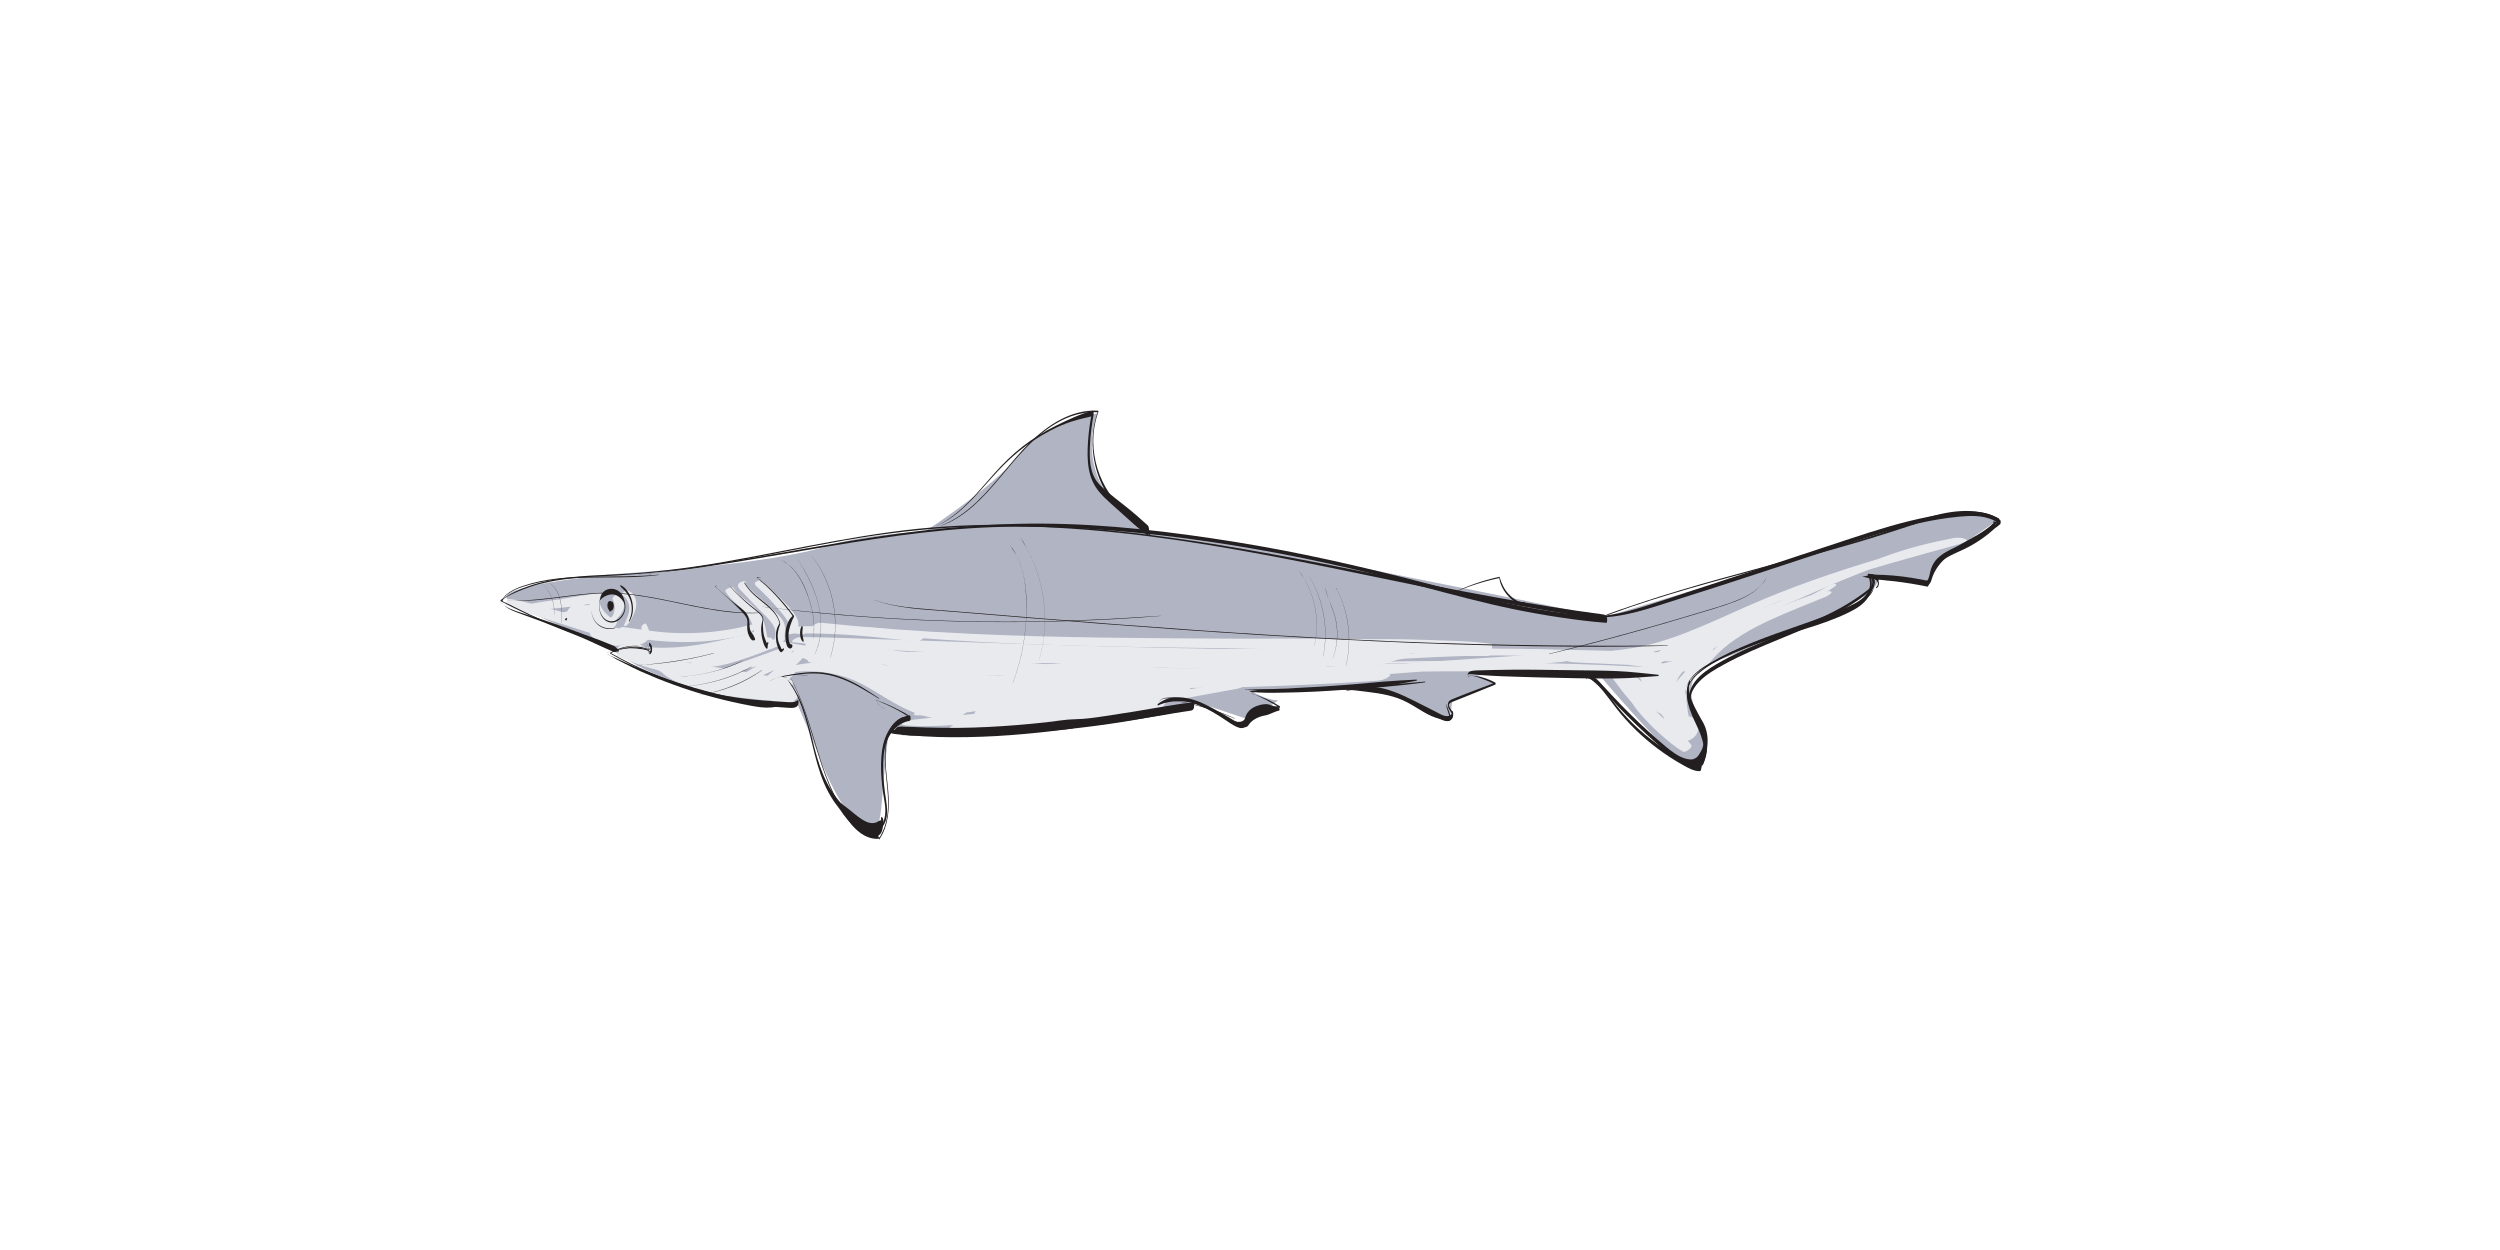 <?xml version="1.0" encoding="UTF-8"?><svg id="Layer_1" xmlns="http://www.w3.org/2000/svg" viewBox="0 0 1500 750"><defs><style>.cls-1{fill:#e8eaee;}.cls-2{fill:#b0b4c3;}.cls-3{fill:#231f20;}</style></defs><g><path class="cls-2" d="M536.8,437.88s138.02,1.14,179.72-17.12l32.14,10.78s21.67-12.19,17.41-11.51-15.97-5.5-15.97-5.5c0,0,69.09-5.73,87.36,2.68,18.27,8.42,32.4,14.27,32.4,14.27l1.6-11.17,25.72-10.15-13.64-6.61,74.64-.16s44.68,52.79,53.21,54.98c8.53,2.2,17.69-12.15,10.92-22.44-6.77-10.29-13.66-28.67,1.68-36.56,15.34-7.89,104.63-36.69,102.38-51.53l30.88,1.56s5.1-11.19,8.93-14.46c3.83-3.26,33.03-23.21,33.03-23.21,0,0-14-9.02-57.49,4.39-43.48,13.41-179.18,54.13-179.18,54.13,0,0-244.58-51.3-278.67-52.17s-144.87-4.05-184.95,8.86c-40.08,12.91-130.04,17.18-133.91,17.8-3.87,.62-71.11,7.11-59.82,15.35,11.29,8.23,59,27.53,59,27.53,0,0,6.89,5.55,17.87,11.5s52.43,25.94,96.77,21.6,57.96,17.14,57.96,17.14Z"/><path class="cls-2" d="M546.05,324.23c3.31-.98,51.64-32.91,64.89-50.94,13.25-18.03,47.56-25.26,47.56-25.26,0,0-15.93,37.84,21.36,63.62,37.28,25.78,29.22,32.81,29.22,32.81l-163.03-20.23Z"/><path class="cls-2" d="M469.08,401.16s19,42.81,22.61,53.33c3.61,10.52,20.17,45.06,29.72,43.44,9.54-1.62,5.65-9.76,11.91-59.21l19.98-15.98-84.22-21.59Z"/><path class="cls-1" d="M548.78,429.16c2.41,.09,4.77,.11,7.18-.04,2.59-.16,5.18-.5,7.76-.75,5.27-.52,10.54-1.07,15.81-1.58,10.45-1.01,20.9-2.06,31.33-3.23,21.01-2.35,41.97-5.06,62.84-8.43,5.1-.82,10.2-1.66,15.28-2.6s10.23-1.87,14.51-4.59c2.23-1.41,4.69-2.76,6.69-4.5,.44-.38,1.55-1.33,1.19-2.03-.3-.58-1.5-.16-1.93-.03-.64,.19-1.24,.47-1.82,.79-1.82,.99,2.63-.91,.56-.45-1.48,.33-2.8,.62-4.22,1.14-1.11,.4-2.23,.76-3.36,1.09-4.7,1.34-9.55,2.13-14.35,3-20.94,3.76-42.01,6.83-63.11,9.57-10.5,1.36-21.01,2.64-31.52,3.9-5.28,.63-10.56,1.25-15.84,1.83-5.3,.58-10.64,1-15.91,1.73-2.84,.4-5.61,.97-8.41,1.58-.95,.21-1.86,1.16-2.4,1.91-.17,.24-1.11,1.68-.29,1.71h0Z"/><path class="cls-1" d="M711.89,407.78c-17.09,4.76-34.44,8.7-51.82,12.23s-35.27,6.76-53.05,9.28c-9.92,1.4-19.86,2.72-29.83,3.74-2.37,.24-4.91,1.55-6.72,3.03-.72,.59-2.58,2.77-.31,2.72,15.86-.34,31.7-2.17,47.49-3.5s30.84-2.63,46.26-3.93c4.32-.36,8.63-.73,12.95-1.09,2.16-.18,4.32-.36,6.48-.54,2.52-.21,5.21-.18,7.61-.99s5.15-2.8,6.88-4.79c.41-.47,3.02-3.73,1.06-3.87-.73-.05-1.47-.12-2.2-.2-2.24-.24-4.5,1.03-6.31,2.22-.94,.62-1.96,1.33-2.68,2.21-.38,.47-1.23,1.37-.82,2.03,.5,.81,1.01,1.6,1.53,2.4l10.48-8.66c-1.09-.23-2.24,.02-3.34,.14-.99,.11-1.98,.22-2.97,.33-1.98,.22-3.96,.44-5.95,.66-3.8,.42-7.6,.85-11.4,1.27-7.77,.87-15.54,1.73-23.31,2.6-16.24,1.81-32.49,3.6-48.73,5.37-8.66,.94-17.31,2.03-26,2.58l-6.08,5.7c18-2.38,35.95-5.01,53.82-8.22,18.38-3.3,36.68-7.13,54.83-11.52,9.87-2.39,19.7-4.97,29.53-7.54,1.51-.39,3.79-1.4,4.61-2.81s-1.25-1.07-2.01-.85h0Z"/><path class="cls-1" d="M303.19,362.67c2.1,1.19,4.4,1.93,6.66,2.78s4.61,1.62,6.93,2.4c4.67,1.57,9.35,3.08,14.04,4.57l14.11,4.48,7.05,2.24c2.34,.74,4.81,1.92,7.27,1.79,1.36-.07,2.59-1.69,3.25-2.69,.46-.7,1.73-2.64,.83-3.42-1.04-.9-2.19-1.12-3.49-1.47-1.12-.31-2.25-.61-3.37-.92-2.41-.66-4.82-1.32-7.23-1.98-4.82-1.32-9.64-2.64-14.46-3.96s-9.66-2.62-14.5-3.86-9.86-2.78-14.87-3.22c-.79-.07-3.04,2.81-2.21,3.28h0Z"/><path class="cls-1" d="M314.51,366.66c3.35,.03,6.71-.42,10.04-.74s6.77-.67,10.16-1.03c6.96-.74,13.96-1.56,20.85-2.84l-.92-.08,.19,.15,.99-3.13c-1.53,2.07-2.55,4.12-2.43,6.75,.09,2,.83,3.91,1.78,5.65,2.01,3.66,5.15,6.21,8.96,7.83,.55,.23,1.82-.59,2.17-.83,.94-.63,1.88-1.53,2.55-2.43,.63-.84,2.3-3.1,.7-3.74-2.95-1.17-5.61-3.33-7.49-5.87-.94-1.27-1.72-2.64-2.1-4.18-.17-.69-.29-1.42-.27-2.14,0-.29,.04-.55,.1-.83,.11-.53,.53-1.17-.21-.14,.58-.8,2.21-3.51,.03-3.24-7.56,.95-15.09,2.36-22.61,3.58-6.57,1.07-13.27,1.73-19.77,3.14-1.03,.22-2.01,1.37-2.54,2.2-.19,.3-1.11,1.92-.17,1.93h0Z"/><path class="cls-1" d="M367.61,359.55c1.06,2.08,1.43,4.83,1,6.98-.12,.62-.31,1.22-.51,1.82-.07,.21-.07,.18,.01,0-.07,.17-.15,.34-.23,.51-.12,.25-.29,.49-.4,.74-.13,.32,.34-.49,.05-.07-.09,.12-.18,.25-.27,.38-.31,.45-.03-.02,.15-.16-.1,.09-.21,.24-.3,.34-.43,.5,.2-.12,.24-.23-.04,.11-.25,.22-.33,.3-.33,.31,.77-.58,.27-.22-.2,.15-.73,.51,.15-.07-1.31,.86-3,2.11-3.4,3.74s1.51,.82,2.21,.47c2.89-1.45,5.35-3.96,6.95-6.75,.58-1.01,1.04-2.15,1.29-3.29s.48-2.3-.25-3.24c-.51-.66-2.11,.39-2.51,.67-.87,.63-2.14,1.64-2.37,2.76-.12,.58-.26,1.14-.31,1.74-.02,.21-.04,.42-.06,.62-.04,.39,.03-.05-.04,.31-.08,.39-.16,.78-.28,1.17-.06,.19-.13,.38-.2,.57,.19-.55-.06,.12-.12,.24-.09,.18-.19,.35-.28,.53-.11,.19-.06,.12,.15-.23-.05,.08-.11,.17-.17,.25-.07,.1-.53,.68-.14,.22s-.1,.09-.18,.18c-.26,.3,.71-.71,.12-.13-.28,.27,.8-.61,.14-.12-.62,.46,.37-.2,.08-.05-.21,.11-.41,.23-.62,.34l-1.19,4.21c3.38-2.23,6.47-5.54,7.16-9.68,.49-2.94-.04-5.92-2.21-8.07-.58-.58-1.98,.6-2.37,.98-.5,.47-1.6,1.48-1.2,2.27h0Z"/><path class="cls-1" d="M373.13,356.98c2.68,1.39,4.2,4.44,4.41,7.37,.25,3.61-1.62,7.13-2.97,10.38-.25,.6-.17,1.11,.6,.87,.85-.26,1.71-1.06,2.18-1.79,2.37-3.71,4.77-7.85,4.36-12.43-.31-3.41-2.33-6.6-5.88-7.21-.8-.14-3.43,2.43-2.69,2.82h0Z"/><path class="cls-1" d="M332.93,372.65c1.14,.42,2.42,.15,3.6,0,1.29-.16,2.57-.32,3.86-.48,2.59-.32,5.17-.68,7.75-1.01l3.29-5.12c-3.72,1.27-7.6,1.56-11.48,.92l-3.97,5.58c4.97-1.41,9.93-2.84,14.89-4.27,1.65-.47,3.11-1.82,4.05-3.21,.51-.75,1.32-2.5-.31-2.27-3.25,.46-6.52,.8-9.8,1.09l1.02,.5c-.39-1.89-1.58,3.12-3.04,2.8,.26,.06,.51-.04,.81,.05,.82,.25,1.43,.93,1.95,1.58,1.11,1.41,2.02,2.93,3.25,4.24,2.7,2.89,5.99,4.88,9.81,5.9,1.91,.51,6.88-5.14,4.84-5.9-4.85-1.8-8.68-4.9-11.79-8.97-1.43-1.87-3.21-3.22-5.63-2.38-1.75,.6-3.26,1.86-4.45,3.25-.91,1.06-1.93,2.58-1.6,4.05,.12,.55,.54,.55,1.02,.5,3.3-.34,6.59-.77,9.88-1.23l3.75-5.48c-5.05,1.41-10.11,2.8-15.16,4.22-1.46,.41-2.77,1.73-3.61,2.94-.32,.47-1.61,2.46-.36,2.64,4.53,.63,8.95-.04,13.21-1.63,1.31-.49,2.62-1.95,3.25-3.15,.37-.7,.8-2.01-.52-1.76-2.65,.49-5.3,.96-7.94,1.46-2.85,.54-5.82,.84-8.45,2.13-.48,.24-3.41,2.54-2.1,3.02h0Z"/><path class="cls-1" d="M354.02,380.68c1.16,1.36,2.42,2.54,3.97,3.44s3.18,1.63,4.88,2.19,3.34,.91,5.07,1.05c.95,.08,1.91,.1,2.86,.08,1.19-.02,2.31-.39,3.41-.82s2.05-1.23,2.72-2.13c.3-.41,1.01-1.47,.22-1.75-1.49-.52-3.06-.21-4.61-.3-1.77-.1-3.56-.34-5.29-.74-3.41-.79-6.74-2.31-9.81-3.98-.87-.47-4.16,2.1-3.42,2.95h0Z"/><path class="cls-1" d="M358.6,379.3c.23,.98,1.25,1.03,2.11,1.32,1.01,.34,2,.61,3.03,.85,2,.47,3.99,1.01,5.95,1.63s3.93,1.28,5.84,2.06c.95,.39,1.88,.82,2.81,1.25,.62,.29,1.15,.6,1.86,.52,1-.11,2.1-.79,2.9-1.35,1.38-.96,4.67-4.33,1.41-5.31-.91-.27-1.83-.52-2.74-.78-2.08-.6-4.16-1.18-6.28-1.66s-4.25-.89-6.4-1.22c-1.2-.19-2.38-.3-3.6-.32-1.35-.03-2.64-.13-3.93,.33-.74,.27-1.41,.67-2,1.2-.29,.26-1.09,.99-.98,1.48h0Z"/><path class="cls-1" d="M360.65,380.73c2.7,1.22,5.46,2.4,8.28,3.29s5.78,1.43,8.79,1.64c1.38,.1,2.78-.84,3.76-1.76,.25-.24,2.22-2.38,.99-2.54-2.94-.38-5.91-.98-8.78-1.76s-5.69-1.84-8.33-3.36c-.38-.22-1.38,.24-1.66,.38-.75,.36-1.53,.91-2.12,1.5-.46,.46-2.08,2.1-.93,2.62h0Z"/><path class="cls-1" d="M385,375.74c-.27,.88-.07,1.83,0,2.74s.18,1.79,.32,2.69c.07,.43,.14,.87,.21,1.3,.05,.34-.04,.95,.08,1.24,.01,.03-.05,.21,0,.21,.03,0,1.02-1.07,.99-.92,.13-.08,.13-.08,0,0-.13,.06-.14,.07-.04,.02,.21-.09-.38,.13-.37,.13-1.3,.42-2.66,.55-4.07,.51-.76-.02-1.51-.08-2.27-.15s-1.64-.07-2.33-.45c-.6-.33-1.97,.67-2.37,1-.34,.28-.65,.57-.93,.91-.16,.19-.67,.85-.58,1.17,.26,.93,.93,1.6,1.6,2.28s1.37,1.21,2.15,1.71c1.62,1.04,3.62,2.31,5.6,1.86,1.05-.24,2.04-.89,2.79-1.67,.48-.51,1.31-1.34,.98-2.1-.35-.8-1.49-.92-2.24-1.18-.85-.3-1.67-.66-2.46-1.08s-1.51-.88-2.24-1.36c-.76-.51-1.44-1.21-2.29-1.54l-3.22,3.48c.92-.01,1.88,.41,2.78,.61s1.81,.28,2.73,.31c2.3,.09,4.39-.51,6.37-1.66,1.29-.74,2.56-1.73,3.38-2.99,.65-.99,.65-1.93,.31-3.02-.31-.99-.61-2.02-1.02-2.97-.21-.49-.44-.98-.67-1.47s-.33-.93-.82-1.21c-.33-.18-1.05,.3-1.27,.45-.38,.26-.94,.67-1.08,1.13h0Z"/><path class="cls-1" d="M369.71,390.69c.53,.67,1.46,1.09,2.19,1.53s1.42,.87,2.16,1.25c1.55,.79,3.19,1.44,4.82,2.06s3.19,1.18,4.83,1.59c.45,.11,.96,.25,1.43,.26,.73,0,1.46-.33,2.11-.64,1.35-.65,3.36-2.15,3.13-3.88-.02-.3-.18-.49-.47-.57-2.72-.76-5.46-1.41-8.13-2.36-1.32-.47-2.6-1.01-3.92-1.49-1.41-.51-2.83-1.3-4.29-1.63-.95-.21-2.18,.93-2.76,1.51-.43,.43-1.66,1.68-1.11,2.37h0Z"/><path class="cls-1" d="M370.38,394.15c.51-.2,1.43,.24,1.9,.44,.84,.36,1.69,.69,2.54,1.01,2.03,.76,4.05,1.57,6.1,2.27,4.19,1.43,8.32,2.99,12.67,3.81,1.36,.26,6.03-3.3,4.3-4.13-4.38-2.1-9.28-3.33-13.97-4.55-2.45-.64-4.9-1.43-7.38-1.9-2.19-.42-4.09-.17-5.87,1.27-.35,.28-1.11,.92-1.09,1.43,.02,.45,.36,.52,.79,.35h0Z"/><path class="cls-1" d="M376.19,391.26c.18,.89,.16,1.12,.85,1.7,.54,.45,1.05,.84,1.65,1.22,1.28,.8,2.57,1.57,3.89,2.3,2.57,1.44,5.21,2.73,7.9,3.92,5.3,2.36,10.75,4.27,16.33,5.88s11.41,3.11,17.22,4.31,12.01,1.94,18.01,2.87c3.83,.59,7.66,1.19,11.48,1.78s7.63,1.36,11.47,1.74l7.68-9.07c-1.49,.12-2.96,.47-4.42,.74-2.16,.4-4.5,2.01-5.92,3.6-.69,.77-2.11,2.9-.51,3.63,1.05,.48,2.04,.85,3.18,1.1,1.3,.29,3.3-.45,4.42-.94,1.59-.7,3.38-1.82,4.57-3.11,1.51-1.63,3.08-4.34-.02-5.05-3.27-.74-6.62-1.16-9.92-1.73-3.65-.63-7.3-1.25-10.95-1.89-6.19-1.08-12.39-2.36-18.61-3.2-11.88-1.61-23.76-3.26-35.35-6.41-3.19-.87-6.34-1.88-9.45-3.02-1.63-.6-3.25-1.22-4.85-1.9-.78-.33-1.54-.67-2.34-.94-.29-.1-.6-.22-.9-.3-.74-.2-1.31-.12-2.08-.08s-1.6,.67-2.13,1.13c-.37,.32-1.3,1.12-1.18,1.71h0Z"/><path class="cls-1" d="M394.1,401.12c1.89,1.17,3.48,2.93,5.28,4.25s3.68,2.35,5.6,3.36c3.96,2.08,8.14,3.65,12.41,4.95,8.9,2.71,18.17,3.87,27.39,4.95,3.14,.37,6.3,.64,9.44,.99s6.47,.94,9.63,.46c1.9-.29,3.96-1.29,5.34-2.66,.65-.65,2.19-2.36,.84-3.1-1.2-.65-2.52-.72-3.85-.86-1.51-.16-3.02-.33-4.53-.46-2.75-.24-5.5-.58-8.25-.75-4.62-.29-9.24-.72-13.84-1.25-9.24-1.06-18.46-2.6-27.27-5.63-2.46-.85-4.88-1.83-7.22-2.97-1.12-.55-2.26-1.07-3.37-1.64-1.23-.64-2.69-1.26-3.68-2.23-1.16-1.12-4.9,1.98-3.9,2.6h0Z"/><path class="cls-1" d="M370.53,379.31c9.32,3.77,19.63,4.97,29.6,5.61s20.44,.37,30.57-.96c2.75-.36,5.5-.8,8.23-1.32,3.53-.67,7.05-1.27,10.34-2.74l-1.84-2.91c-.99,.76-2.49,1.62-2.85,2.89-.32,1.13,.83,1.21,1.7,1.06,.65-.11,1.35-.36,1.94-.65,.16-.08-3.41,.7-2.53,.72,1.25,.03,2.47-.61,3.58-1.11,1.48-.67,3.26-1.93,4.09-3.34,.52-.88,.63-1.89-.73-1.88-2.68,.02-5.46,1.1-8.07,1.67s-5.08,1.03-7.64,1.45c-5.02,.82-10.08,1.4-15.16,1.74-10.12,.68-20.28,.4-30.34-.89-5.85-.75-11.68-1.65-17.53-2.42-.98-.13-2,.61-2.69,1.24-.31,.29-1.51,1.51-.68,1.84h0Z"/><path class="cls-1" d="M376.31,393.62c4.72,1.61,9.63,2.44,14.58,3.02,5.12,.6,10.23,1,15.39,1.07,10.86,.16,21.59-1.03,32.24-3.13,6.6-1.3,13.78-2.64,19.59-6.14,1.46-.88,4.46-2.52,4.98-4.37,.37-1.32-.54-1.66-1.76-1.58-.76,.04-2.56,1.04-1.31-.19,1-.98,.02-.46-.63-.33-.82,.17-1.62,.42-2.42,.65-2.57,.75-5.16,1.44-7.76,2.07s-5.21,1.21-7.83,1.75c-.31,.06-.61,.13-.92,.19,.15-.03-1.37,.27-.81,.16,.45-.09-.5,.09-.58,.11-.31,.06-.62,.11-.93,.17-1.32,.23-2.65,.44-3.97,.64-5.32,.81-10.69,1.43-16.05,1.92-6.12,.56-12.32,.86-18.47,.86s-12.74-.29-19.1-.38c-1.2-.02-2.52,.77-3.4,1.52-.31,.26-1.78,1.64-.82,1.97h0Z"/><path class="cls-1" d="M455.57,384c-16.19,5.23-33.74,6.91-50.69,5.97-4.87-.27-9.78-.68-14.57-1.59l-5.57,4.46c4.02,.67,8.19,1.29,12.27,1.4,4.37,.11,8.74-.04,13.1-.35,8.62-.62,17.2-2.32,25.62-4.16,2.44-.53,4.88-1.09,7.31-1.66,3.09-.72,6.42-1.24,9.19-2.86,1.83-1.07,3.71-2.26,5-3.99,.55-.75,1.49-2.23,.18-2.79-1.22-.52-2.74,.09-3.96,.41-1.03,.27-2.05,.56-3.07,.84-2.13,.58-4.26,1.16-6.4,1.72-4.2,1.1-8.41,2.14-12.65,3.08-8.46,1.86-17.11,3.37-25.76,3.89-5.1,.31-10.15,.44-15.25,0-1.79-.15-3.83,.92-5.18,2.01-.69,.57-2.18,2.26-.39,2.45,8.97,.94,17.87,1.67,26.89,1.38s17.86-1.26,26.63-3.02c5.05-1.01,10.04-2.27,15.02-3.6,1.41-.38,3.5-1.26,4.22-2.63s-1.12-1.23-1.94-.97h0Z"/><path class="cls-1" d="M420.08,406.81c4.09,1.08,8.05,.48,12.07-.6,2.46-.66,4.9-1.24,7.35-1.96,1.99-.59,3.97-1.19,5.94-1.82,7.94-2.54,15.76-5.42,23.7-7.97l-.83-4.85c-4.18,3.24-8.36,6.36-12.87,9.13-4.13,2.54-8.36,4.94-12.58,7.34-1.09,.62-4.83,3.31-3.26,4.89s5.73-.35,7.28-1.05c10.98-4.92,21.97-9.79,32.94-14.72l-6.58-1.96c-2.54,2.89-5.22,5.64-8.05,8.24-.17,.15-.33,.31-.5,.46,.51-.46,.6-.54,.28-.26-.4,.34-.79,.7-1.19,1.04-.68,.59-1.38,1.17-2.08,1.74s-1.4,1.14-2.12,1.69c-.23,.19-.48,.37-.72,.54l.69-.48c-.84,.59-1.69,1.18-2.52,1.78-1,.74-3.43,3.12-1.62,4.27,.6,.38,1.53,.33,2.2,.31,1.59-.05,3.54-.76,4.93-1.46,3.69-1.86,7.38-3.72,11.07-5.57l-6.63-2.12-4.84,5.71c-.51,.61-1.5,1.75-1.06,2.68s1.97,.95,2.75,.88c1.7-.14,3.42-.68,4.94-1.43s3.15-1.62,4.24-2.91l4.84-5.73c.93-1.1,1.9-2.7,.03-3.39-1.97-.73-4.95,.4-6.66,1.27-3.69,1.86-7.39,3.72-11.08,5.58l5.52,3.12c6.7-4.93,12.9-10.7,18.37-16.95,.93-1.06,1.88-2.68,.03-3.32-2.04-.71-4.82,.56-6.61,1.36-10.99,4.93-21.95,9.9-32.94,14.84l4.02,3.84c4.35-2.49,8.69-4.98,12.91-7.71,4.78-3.09,9.68-6.34,13.81-10.28,.78-.75,2.91-2.7,1.65-3.83s-4.12,.11-5.38,.61c1.43-.57,0,0-.33,.12-.47,.18-.94,.35-1.41,.53-1.02,.38-2.04,.76-3.06,1.14-1.88,.7-3.77,1.4-5.65,2.09-3.85,1.42-7.7,2.82-11.57,4.18s-8.2,2.67-12.13,4.36c.55-.24-.69,.26-.8,.3-.47,.16-.95,.33-1.42,.49-.93,.32-1.86,.62-2.8,.9-1.98,.61-3.94,.93-5.99,.46-1.63-.38-3.45,.61-4.74,1.53-.35,.25-2.98,2.53-1.53,2.91h0Z"/><path class="cls-1" d="M464.56,412.24h-.24l-.5-.14c.66,.27,1.14,.69,1.66,1.17l-.3-.29c.81,1.03,1.39,2.16,1.89,3.36,.53,1.27,1.09,2.47,1.31,3.84l-.09-.61c.06,.54,.09,1.08,.08,1.63l9.19-5.16c-1.8-.37-3.96-.03-5.72,.3-2.51,.47-5.28,1.38-7.41,2.79-.77,.48-1.46,1.05-2.07,1.72-.46,.47-.75,1.02-.89,1.66-.09,1.32,1.4,1.63,2.43,1.53,1.84-.18,3.71-.17,5.56-.24,1.12-.05,2.21-.39,3.24-.81,1.11-.45,2.25-1.04,3.16-1.83,.55-.48,1.11-1.02,1.47-1.67,.25-.35,.33-.72,.22-1.11,.01-.36-.16-.64-.51-.83-.7-.68-1.67-.98-2.49-1.51s-1.66-1.03-2.54-1.48c-1.38-.71-3.36,.12-4.58,.79-.68,.37-1.42,.83-1.91,1.43-.36,.45-.79,1.01-.55,1.62,.31,.8,.67,1.54,1.09,2.3,.19,.35,.35,.69,.48,1.07,.17,.48,.32,.82,.66,1.2l8.05-5.75c-1.73,0-3.45,0-5.18,0l1.05,.05h-.19l-5.79,6.6c.52-.12,1.05-.26,1.55-.43,.2-.07,2.68-1.11,1.09-.45-1.19,.49-.22,.1,.08,0,.15-.05,.31-.1,.46-.15,.66-.23-.87,.24-.83,.23,.29-.06,.57-.14,.85-.2,.25-.05,.51-.09,.77-.14,.49-.09-1.37,.16-.57,.08,.13-.01,.26-.03,.39-.04,.6-.05,1.2-.05,1.8-.1,2.12-.19,4.17-1.07,5.87-2.32,.66-.49,1.26-1.01,1.74-1.69,.36-.51,.77-1.22,.46-1.87-.9-1.9-1.94-3.87-3.55-5.26-.79-.69-1.66-1.29-2.57-1.81s-1.89-.95-2.74-1.58l.29,.29c-.02-.09-.04-.18-.05-.27-.2-.29-.48-.44-.85-.46-.52-.04-1.04,0-1.54,.15-1.17,.28-2.27,.84-3.23,1.54-.6,.44-1.55,1.12-1.62,1.95-.08,.93,.98,.91,1.61,.89h0Z"/><path class="cls-1" d="M419.49,396.9c-.39,.04-.78,.08-1.17,.1l.56,.19c-.07-.25-.15-.35-.37-.48-.88-.55-2.52,.22-3.3,.65-.29,.16-2.17,1.42-1.25,1.85,1.71,.79,3.88,1.05,5.74,1.14,2.16,.11,4.33,.07,6.48-.13,4.38-.4,8.73-1.39,12.95-2.63,8.52-2.51,16.88-5.51,25.08-8.93l-3.08-2.96c-.76,.67-1.4,1.32-2,2.14-.91,1.25,.35,1.91,1.47,1.91,2.02,.01,4.04-1.04,5.73-2.03-4.53,1.84-5.44,2.3-2.73,1.37,.72-.26,1.41-.6,2.06-1,.89-.51,1.72-1.05,2.53-1.69,.75-.59,2.56-2.24,1.55-3.24s-3.59-.18-4.63,.28c-7.64,3.35-15.45,6.37-23.36,9.02-.45,.15-.91,.3-1.37,.45,.98-.32-1.03,.33-1.37,.44,.63-.2-.79,.25-.95,.29-.55,.17-1.1,.33-1.65,.49-2.03,.58-4.08,1.11-6.16,1.53-4.19,.86-8.32,.83-12.57,.91l-1.08,2.29c.14-.06,1.12-.54,.86-.44-.09,.03,.71-.15,.8-.17,.48-.09,1.28-.34,1.56-.79,.21-.34,.17-.62-.35-.57h0Z"/><path class="cls-1" d="M435.21,354.69c1.85,3.39,4.79,5.92,7.64,8.44s5.58,5.37,7.38,8.92c1.88,3.73,2.47,7.52,2.36,11.66-.05,1.9,.44,3.9,2.59,4.27,2.84,.49,6.49-1.33,8.12-3.58,.92-1.28-.96-1.38-1.73-1.26-1.63,.26-3.56,1.11-4.69,2.34l.2-.17,2.76-1.48,.46-.14,1.57-.15c-1.44,0-1.71-1.86-1.87-3.06-.22-1.64-.5-3.24-.93-4.84-.9-3.3-2.48-6.49-4.59-9.18-4.15-5.28-10.81-8.06-14.43-13.78-.75-1.18-5.39,.97-4.83,2h0Z"/><path class="cls-1" d="M447.05,350.04c.27-.45,.2-.65,.14-1.12-.04-.31-.77-.2-.93-.18-1.29,.15-3.22,.89-3.5,2.35-.3,1.62,2,3.36,2.95,4.37,3.24,3.48,6.48,6.94,9.82,10.33,2.83,2.88,6.06,5.67,8.22,9.11,.95,1.52,1.63,3.19,1.52,5.01-.12,1.97-.97,3.91,.03,5.78,.77,1.45,5.95-.9,5.62-2.49-.41-1.96,.2-3.88,.19-5.84,0-1.66-.47-3.29-1.27-4.74-1.82-3.3-5.05-5.75-7.78-8.26-3.08-2.82-6.18-5.62-9.34-8.36-1.63-1.41-3.28-2.79-4.88-4.23-.65-.58-.96-1.13-1.31-1.89,.06-.68-.31-.59-1.11,.26l.42-.13c.58-.24,.54-.22-.13,.06,.18,.05,.33,.14,.45,.28,.19,.18,.78-.14,.89-.32h0Z"/><path class="cls-1" d="M455.64,349.57c.53-.34,.79-.75,.2-1.17-.42-.3-1.42,.17-1.77,.36-1.34,.72-1.58,1.66-.49,2.76,1.26,1.26,2.57,2.45,3.86,3.67,2.65,2.51,5.17,5.16,7.57,7.92s4.75,5.36,6.72,8.28c.91,1.35,1.72,2.86,1.87,4.5s-.44,2.83-1.08,4.22c-.29,.62,1.04,.53,1.23,.51,.91-.13,1.89-.53,2.63-1.09,6.61-4.96-.57-12.73-4.43-16.82-2.54-2.7-5.21-5.28-7.99-7.73-1.3-1.15-2.63-2.27-3.98-3.36-.72-.58-1.47-1.11-2.23-1.64-.41-.29-1.78-.89-1.81-1.49l-1.84,1.23v-.07c-.42,.69,1.37,.01,1.54-.09h0Z"/><path class="cls-1" d="M484.18,390.11c-.35-.41-.37-.89-.5-1.38l-5.83,3.68c4.59,3.15,10.16,5.28,15.44,6.96,5.62,1.79,11.48,3.23,17.42,2.98,1.54-.07,3.08-.84,4.26-1.8,.33-.27,2.3-2.06,1.09-2.4-5.37-1.52-10.96-2.01-16.34-3.51-5.65-1.58-10.9-3.91-16.3-6.14-1.13-.47-2.9,.56-3.78,1.13-.39,.25-2.75,1.86-2.05,2.55,.36,.35,.77,.63,.95,1.13,.55,1.54,6.71-1.95,5.65-3.2h0Z"/><path class="cls-1" d="M465.04,405.31c6.99-1.55,13.9-2.72,21.09-2.54s14.66,1.34,21.63,3.66,13.43,6.09,19.7,9.95c6.19,3.81,12.43,7.55,19.12,10.43,3.99,1.72,8.19,3.01,12.46,3.82,2.06,.39,4.14,.64,6.23,.75,1.33,.07,2.66,.14,3.99,.02,1.88-.16,3.71-.71,5.5-1.27s3.54-1.33,4.86-2.58c.44-.41,1.75-1.89,.57-2.4-.65-.28-1.32-.68-2.02-.81-1-.18-2.08-.09-3.1-.13-1.97-.08-3.95-.36-5.88-.72-3.66-.68-7.2-1.81-10.7-3.08-7.39-2.68-14.31-6.45-21.34-9.94s-14.04-6.89-21.48-9.32c-7.28-2.38-14.94-3.68-22.6-3.66-8.95,.02-18.03,1.46-26.35,4.8-.91,.36-2.31,1.17-2.75,2.12-.37,.8,.33,1.05,1.05,.89h0Z"/><path class="cls-1" d="M541.34,434.8c1.74,.69,3.71,.59,5.56,.64,2,.06,3.97,.3,5.97,.28,4.24-.04,8.48-.1,12.71-.32,8.6-.44,17.19-1.01,25.77-1.79,17.7-1.61,35.34-3.86,52.89-6.67,10.38-1.66,20.64-3.87,30.8-6.52,1.54-.4,3.72-1.38,4.69-2.74,.81-1.13-.35-1.65-1.43-1.51-17.04,2.13-33.95,5.18-50.97,7.45s-34.38,4.1-51.63,5.51c-5.04,.41-10.08,.84-15.13,1.28-2.58,.22-5.13,.6-7.7,.88-2.86,.32-5.74,.48-8.54,1.17-.9,.22-1.81,.53-2.54,1.13-.2,.16-1.09,.97-.47,1.21h0Z"/><path class="cls-1" d="M664.58,418.94c-10.72,.46-21.44,1-32.16,1.53-10.54,.53-21.09,1.22-31.63,1.49-5.49,.14-11.05,0-16.42-1.24l-6.37,3.36c16.51,1.69,33.83,1.03,49.96-3.01,1.26-.31,3.53-.8,4.23-2.07,.65-1.19-1.27-1.19-2.01-1.08-7.59,1.08-15.2,2.12-22.85,2.63s-15.79,.49-23.7,.04c-1.9-.11-4.03,.34-5.7,1.26-.64,.36-2.46,1.77-.67,2.1,10.94,2.01,21.98,1.07,33,.37,11.05-.7,22.1-1.38,33.15-2.06,6.46-.4,12.91-.83,19.36-1.27,.82-.06,2.72-.36,3.19-1.17s-.76-.91-1.36-.89h0Z"/><path class="cls-1" d="M475.86,385.36c11.24,1.35,22.61,2.11,33.9,2.93s23.12,1.63,34.69,2.33c23.15,1.41,46.3,2.63,69.46,3.67,47.08,2.1,94.19,3.53,141.3,4.67,12.98,.31,25.96,.63,38.94,.79,6.44,.08,12.86,.05,19.3-.19,3.6-.13,7.2-.3,10.8-.53,1.63-.1,3.24-.22,4.85-.45,3.65-.53,6.9-2.22,10.53-2.91,1.82-.35,4.91-.95,6.16-2.47,1.08-1.32-.66-1.83-1.87-1.87-3.5-.12-6.98-.22-10.48-.28-1.86-.03-4.24,.28-5.89,1.15-.88,.46-1.71,1.29-.27,1.79,1.63,.57,3.23,1.13,4.9,1.57l-1.11-.81v1.42l13.1-5.12c-1.23-.54-2.44-1.22-3.8-1.33-.75-.06-1.52,0-2.28-.01-1.52-.01-3.04,.06-4.56,.12-3.32,.15-6.64,.23-9.96,.28-5.75,.08-11.5,.09-17.25,.1-11.69,.02-23.38-.14-35.08-.27-23.73-.26-47.46-.67-71.18-1.2-46.54-1.03-93.08-2.51-139.61-4.13-13.12-.46-26.24-.88-39.37-1.31s-27.2-1.02-40.78-1.07c-1.39,0-3.05,.7-4.15,1.51-.5,.37-1.63,1.47-.3,1.63h0Z"/><path class="cls-1" d="M460.57,386.1c4.78,1.82,9.69,3.41,14.7,4.43s10.5,1.87,15.78,2.6c10.83,1.5,21.71,2.68,32.58,3.86,21.99,2.38,44.02,4.42,66.07,6.18,44.21,3.52,88.55,5.66,132.89,6.36,12.48,.2,24.97,.28,37.46,.26,6.34-.01,12.69,.04,19.03-.15,3.11-.09,6.23-.18,9.34-.3,5.53-.22,11.02-1.8,16.56-2.28l2.97-4.7c-5.27,.65-10.67,.65-15.97,.88s-10.31,.42-15.46,.59c-10.31,.33-20.63,.55-30.94,.65-2.47,.02-4.93,.04-7.4,.05-1.12,0-2.24,0-3.36,.01-.67,0-1.35,0-2.02,0-.23,0-2.7,0-1.63,0-5.16-.01-10.32-.05-15.47-.12-10.09-.13-20.18-.37-30.27-.74-40.87-1.49-81.68-4.75-121.88-9.82-22.94-2.89-45.92-6.18-68.61-10.67-2.94-.58-6.63,.23-9.33,1.38-1.41,.6-3.83,2.09-1.35,3.16,20.34,8.81,42.42,11.07,64.3,12.92,23.25,1.97,46.51,3.88,69.75,5.98,13.09,1.19,26.19,2.37,39.28,3.54l9.51-8.3c-10.98,1.04-21.93,2.18-32.94,2.76-11.09,.58-22.21,.79-33.32,.63-22.19-.33-44.42-2.03-66.36-5.41-12.41-1.91-24.75-4.3-36.97-7.17l-10.5,4.99c29.33,5.61,58.54,11.81,87.8,17.8,8.58,1.76,17.08,3.83,25.67,5.53l10.2-7.43c-11.36-.37-22.7-1.33-33.96-2.93-11.14-1.58-22.2-3.25-33.17-5.77-6.16-1.41-12.19-3.22-18.3-4.79-3.08-.8-6.93,.01-9.77,1.33-1.33,.62-4.8,2.68-1.81,3.7,16.78,5.72,33.49,11.58,50.18,17.56,1.16,.42,3.33-.01,4.42-.28,1.53-.36,3-.87,4.41-1.55,.88-.43,5.03-2.66,3.09-3.96-4.64-3.11-9.58-6.1-14.8-8.11s-10.87-3.64-16.45-4.93c-2.87-.66-6.29,.32-8.9,1.45-.77,.33-5.26,2.59-3.26,3.82,10.62,6.49,22.61,10.21,35,11.18,3.21,.25,7.14-.89,9.79-2.71,.63-.43,1.84-1.25,1.58-2.18s-1.79-1-2.47-1.05c-10.9-.86-21.53-4.44-30.88-10.16l-12.16,5.27c5.49,1.27,10.69,3.18,15.79,5.58,4.79,2.26,9.5,4.47,13.99,7.3l11.92-5.8c-16.6-5.37-33.14-10.84-49.65-16.47l-11.58,5.03c10.77,4.04,22.16,6.93,33.37,9.44s22.68,4.34,34.23,5.36c6.39,.56,12.8,.92,19.21,1.09,3.17,.08,6.75-1.58,9.23-3.48,1.35-1.03,3.95-3.37,.98-3.94-7.15-1.38-14.37-2.38-21.54-3.71s-14.51-2.7-21.77-4.04c-15.36-2.83-30.73-5.64-46.09-8.49-8.34-1.55-16.65-3.24-24.96-4.9-2.9-.58-6.68,.45-9.28,1.68-1.12,.53-4.02,2.62-1.22,3.31,21.88,5.41,44.11,9.4,66.49,12.01s44.81,3.58,67.26,3.1c12.67-.27,25.44-.81,38.02-2.36,3.23-.4,6.5-2.05,8.9-4.25,1.17-1.08,3.7-3.84,.61-4.05-22.64-1.49-45.29-2.92-67.93-4.52-12.29-.87-24.57-1.73-36.86-2.61-10.68-.77-21.38-1.49-31.99-2.99-11.59-1.64-23.26-4.11-34.21-8.31l-10.68,4.54c20.56,3.23,41.08,6.63,61.73,9.3,20.73,2.68,41.52,4.97,62.35,6.76,41.47,3.57,83.09,5.16,124.7,5,23.33-.09,46.66-.77,69.95-2.08,2.09-.12,4.15-.42,6.12-1.13,.69-.25,2.78-.9,2.58-1.99l-.11-.62c-.15-.84-1.84-.97-2.35-1.03-3.65-.46-7.35-1.49-11.03-1.54-3-.04-6.02,.02-9.02,.03-5.82,0-11.63,.13-17.44,.21-11.23,.15-22.46,.21-33.69,.2-22.26,0-44.53-.26-66.78-.9-44.66-1.29-89.28-3.67-133.8-7.43-12.5-1.06-24.97-2.29-37.46-3.44-12.16-1.12-24.48-2.48-36.34-5.47-.98-.25-2.36,.32-3.19,.77-.21,.11-1.88,1.16-1.08,1.47h0Z"/><path class="cls-1" d="M524.6,386.86c1.93,.29,3.82,.79,5.75,1.03,2.24,.28,4.48,.56,6.73,.83,4.15,.5,8.31,.97,12.47,1.43,8.55,.96,17.11,1.87,25.68,2.67,17.1,1.61,34.22,3.04,51.35,4.18,35.25,2.34,70.54,3.85,105.86,4.73,9.69,.24,19.39,.41,29.09,.53s20.24,.27,30.33-.61c2.25-.2,4.65-1.96,6.29-3.37,.36-.31,3.35-3.3,1.64-3.48-8.32-.86-16.71-.57-25.07-.46s-17.38,.18-26.07,.2c-17.25,.04-34.51-.02-51.76-.5-36.2-.99-72.38-2.62-108.52-4.97-9.93-.65-19.87-1.33-29.8-2.05-4.91-.35-9.82-.74-14.73-1.11-2.56-.2-5.12-.39-7.67-.58-2.71-.21-5.41-.19-8.12-.36-1.2-.08-2.61,.1-3.67,.73-.83,.5-.77,1.01,.23,1.16h0Z"/><path class="cls-1" d="M499.69,375.45c-2.06-.5-4.21-.9-6.2-1.65l-5.18,2.42c51.81,6.93,104,9.72,156.23,11.15,26.3,.72,52.61,1.1,78.92,1.42,26.26,.32,52.51,1.05,78.76,1.55,14.96,.28,29.89,1.29,44.84,1.79,7.57,.25,15.13,.5,22.7,.84,7.69,.34,15.39,.79,23.08,.6,1.8-.05,3.3-7.1,1.83-7.3-12.97-1.82-26.23-1.83-39.3-2.34-12.65-.49-25.33-.5-37.99-.45-12.93,.05-25.86-.34-38.8-.33s-26.73,.09-40.1,.03c-52.22-.25-104.44-.5-156.61-2.93-29.61-1.38-59.26-3.44-88.74-6.58-1.49-.16-3.18,.3-4.43,1.09-.94,.6-1.39,1.5,.14,1.51,2.9,.02,5.81,.26,8.71,.47,.5,.03,3.14-1.04,2.16-1.28h0Z"/><path class="cls-1" d="M652.68,393.65c-2.88-.4-5.8-.72-8.66-1.24l-1.98,1.18c12.31,0,24.62-.54,36.93-.85,12.42-.31,24.84-.58,37.26-.79,24.66-.42,49.33-.63,74-.65,49.58-.03,99.16,.8,148.71,2.69,14.06,.53,28.13,.96,42.18,1.8s28.53,1.45,42.8,1.9c1.33,.04,3.75-4.73,2.69-4.8-24.44-1.63-48.96-2.13-73.45-2.73-24.89-.61-49.79-.96-74.69-1.26-50.18-.6-100.38-.44-150.55,.64-13.99,.3-27.98,.65-41.97,1.09s-28.51,.75-42.72,1.75c-.43,.03-3.23,1.01-1.56,1.17,2.95,.28,5.89,.75,8.82,1.14,.63,.08,1.77,.09,2.29-.34,.38-.31,.64-.61-.11-.71h0Z"/><path class="cls-1" d="M898.55,397.55c-33.25-1.72-66.57-.85-99.81,.82-33.59,1.69-67.15,4.06-100.78,4.87-18.65,.45-37.34,.51-55.97-.58-1.13-.07-2.53,.09-3.57,.6-.43,.21-1.28,.89-.33,1.13,23.5,5.91,47.77,6.87,71.9,6.81,24.87-.06,49.76-.52,74.63-1.2,14-.38,27.99-1.02,41.99-1.58l5.83-4.13c-24.46,.84-48.89,2.31-73.35,3.19s-47.14,1.27-70.71,.73c-6.73-.15-13.45-.38-20.17-.68-6.91-.31-13.8-.92-20.71-1.23l-4.67,4.64c1.97-.13,3.93-.31,5.9-.4,1.59-.08,3.41-.5,4.9-1.05,.72-.27,2.32-.86,2.74-1.67,1.03-2-4.32-1.63-4.88-1.61,1.54-.08-.06-.02-.29-.02-.39,.01-.77,.02-1.16,.03-.85,.02-1.7,.05-2.54,.07-2.95,.09-6.21,.51-8.8,2.05-.46,.27-1.38,.81-1.27,1.49,.14,.84,1.7,1.04,2.26,1.1,.33,.03,.66,.06,.99,.08l1.46,.08c-.52-.03-.58-.03-.18,0,.68,.04,1.36,.08,2.05,.11,1.93,.11,3.87,.21,5.8,.3,3.07,.15,6.14,.29,9.21,.42,5.97,.26,11.94,.45,17.92,.59,11.97,.28,23.94,.31,35.91,.27,24.24-.09,48.47-.9,72.69-2.01,13.7-.63,27.39-1.37,41.07-2.36,2.23-.16,4.66-.88,6.48-2.21,.38-.28,1.21-.85,1.01-1.42s-1.27-.53-1.67-.5c-24.66,1.64-49.42,2.27-74.12,2.97-12.88,.36-25.76,.7-38.64,.94s-24.72,.28-37.06-.36c-13.43-.7-26.85-2.22-40-5.1l-3.41,1.84c33.98,1.14,67.89,.14,101.83-1.69s66.53-4.17,99.85-5c18.94-.47,37.89-.44,56.82,.56,.32,.02,1.9,.07,2.01-.36,.11-.49-.84-.51-1.16-.53h0Z"/><path class="cls-1" d="M592.93,412.96c22.41,2.37,44.96,.75,67.26-2.02,3.4-.42,6.8-.86,10.2-1.32,.81-.11,1.63-.22,2.44-.33,1.09-.15,.19-.03-.02,0,.82-.11,1.64-.22,2.46-.33,1.62-.23,3.24-.45,4.86-.67l2.33-4.4c-28.33,5.44-56.67,10.87-85.04,16.14-1.94,.36-3.88,.73-5.82,1.08-.96,.17-1.92,.34-2.89,.5-.48,.08-.96,.15-1.45,.23-1.65,.26,1.39-.17-.26,.04-.97,.12-1.93,.24-2.9,.33-.48,.05-.97,.09-1.45,.12-.39,.03-1.47,.08-.47,.04-.97,.03-1.93,.04-2.9,.01-.48-.01-.97-.04-1.45-.07-.32-.02-.64-.05-.97-.07,.38,.04,.29,.03-.27-.04l-6.84,5.18c8.97-2.01,17.99-3.76,27.06-5.24,1.04-.17,2.09-.34,3.13-.5,.56-.09,1.13-.17,1.69-.26,.23-.03,1.28-.2,.36-.05s.18-.02,.36-.05c2.26-.33,4.51-.64,6.77-.93,4.6-.6,9.21-1.13,13.83-1.58,5.18-.51,10.37-.97,15.56-1.33l5.88-5.65c-18.93,2.17-37.88,4.27-56.81,6.39-5.44,.61-10.87,1.22-16.31,1.83l2.37,2.84c.24-.16,.48-.31,.72-.46,1-.66-.16,.13-.19,.09,0,0,1.41-.75,1.5-.79,.25-.12,.53-.22,.77-.37-.12,.08-1.47,.61-.41,.19,.59-.23,1.19-.47,1.78-.7,.88-.34-1.49,.49-.59,.21,.2-.06,.41-.13,.61-.2,.54-.17,1.09-.34,1.64-.49,.26-.07,.57-.13,.83-.23-1.65,.64-1.11,.28-.6,.16,.63-.15,1.25-.3,1.88-.44,4.97-1.12,10-2,15.01-2.93,5.28-.98,10.57-1.94,15.87-2.86,.93-.16-1.17,.2-.23,.04,.33-.06,.65-.11,.98-.17,.65-.11,1.3-.22,1.96-.34,1.39-.24,2.77-.47,4.16-.71,2.61-.44,5.22-.87,7.83-1.29,6.04-.98,12.09-1.92,18.14-2.83l5.78-5.73c-17.98,2.79-35.86,6.09-53.69,9.7-5,1.01-10,2.06-14.99,3.14-1.72,.37-3.64,1.05-5.18,1.9-.86,.48-1.95,1.01-2.48,1.86-1.29,2.12,2.53,1.71,3.6,1.6,5.7-.55,11.4-1.1,17.1-1.63,1.4-.13,2.81-.26,4.21-.39,.35-.03,2.16-.2,1-.09,.83-.07,1.65-.15,2.48-.22,2.81-.25,5.62-.49,8.43-.72,11.4-.94,22.81-1.76,34.23-2.26,6.45-.28,12.91-.47,19.37-.54l7.23-5.9c-20.96,3.13-41.86,6.75-62.67,10.78-5.67,1.1-11.34,2.22-16.99,3.39-1.74,.36-3.65,.97-5.23,1.8-.87,.45-1.97,.96-2.52,1.8-1.34,2.07,2.51,1.73,3.56,1.63,28.95-2.84,57.86-6,86.71-9.64,8.13-1.03,16.25-2.14,24.37-3.28l4.32-5.1c-18.48,4.01-37.08,7.97-54.46,15.64-.76,.33-3.69,1.58-2.84,2.78s4.3,.6,5.39,.4c10.63-1.93,21.27-3.81,31.91-5.71,3.82-.68,7.63-1.37,11.45-2.05,.57-.1,1.15-.2,1.72-.31,.32-.06,.66-.14,.98-.17-2.43,.29,.68-.12,.98-.17,1.39-.25,2.78-.52,4.16-.78,5.31-1,10.61-2,15.92-3,7.43-1.4,14.89-2.63,22.32-4.03,.7-.13,6.41-1.27,4.74-2.91-.75-.74-2.49-.79-3.4-.83-1.86-.09-3.68,.1-5.52,.36-1.14,.16-2.29,.33-3.43,.5-.25,.04-.49,.07-.74,.11-.81,.13,.67-.08,.66-.08-.62-.03-1.34,.19-1.96,.28-3.74,.53-7.48,1.06-11.21,1.61-4.58,.67-9.15,1.37-13.72,2.08-2.29,.36-4.57,.72-6.85,1.08-.57,.09-1.14,.18-1.71,.27-.24,.04-.49,.08-.73,.12,.22-.03,.98-.15-.07,0-1.14,.18-2.28,.36-3.43,.53-5.04,.79-10.06,1.62-15.09,2.49s-10.42,1.82-15.62,2.77c-.84,.15-5.71,1.26-4.79,2.87,.35,.61,1.55,.8,2.11,.87,1.68,.21,3.44,.15,5.11-.11,4.1-.63,8.18-1.34,12.26-2.06-2.44,.43,.94-.17,1.41-.26s.94-.19,1.41-.29c.86-.18,1.72-.36,2.57-.55,1.79-.39,3.58-.81,5.36-1.24,7.69-1.87,15.3-4.09,22.78-6.69,.84-.29,3.81-1.33,3.05-2.64-.8-1.38-4.17-1-5.36-.95-15.91,.66-31.8,3.13-47.19,7.19-.83,.22-5.66,1.5-4.67,3.1,.37,.6,1.58,.74,2.15,.79,1.68,.15,3.45,.03,5.1-.32,8.8-1.83,17.61-3.63,26.41-5.44,1.43-.29,2.84-.68,4.19-1.27,.72-.31,1.94-.8,2.32-1.54,.87-1.72-2.95-1.7-3.68-1.66-20.27,.89-40.54,1.91-60.81,2.87-1.75,.08-3.6,.46-5.27,.98-1.23,.38-2.85,.93-3.85,1.8-2.27,1.95,1.91,2.15,3.03,2.1,20.16-.95,40.32-1.84,60.47-2.86l2.82-4.47c-8.78,1.84-17.56,3.69-26.35,5.51l2.59,3.58c1.71-.45,3.43-.87,5.15-1.28,.86-.2,1.73-.39,2.59-.59s-1.55,.33-.22,.05c.47-.1,.94-.2,1.42-.29,3.47-.71,6.96-1.32,10.46-1.84,.8-.12,1.59-.23,2.39-.34,.34-.05,1.46-.19,.5-.07,.48-.06,.96-.12,1.44-.17,1.76-.21,3.52-.37,5.29-.52,3.53-.3,7.06-.5,10.6-.63l-2.31-3.59c-3.32,1.11-6.66,2.16-10.02,3.15-.46,.14-.92,.27-1.38,.4-1.21,.35,.86-.24,.05-.01s-1.69,.47-2.53,.7c-1.69,.46-3.39,.9-5.09,1.32-3.4,.84-6.82,1.58-10.25,2.31-1.64,.35-3.27,.69-4.92,1-.39,.07-.78,.15-1.17,.22-.36,.07-1.43,.26-.47,.09-.94,.17-1.88,.33-2.83,.47l2.43,3.63c23.87-4.3,47.82-8.29,71.88-11.42l-2.29-3.64c-10.76,1.87-21.49,3.88-32.25,5.75-2.96,.51-5.91,1.02-8.86,1.57l-3.69,.68-1.97,.36-2.21,.41c-.36,.07-2.12,.39-.09,.02-5.24,.97-10.49,1.92-15.73,2.88-5.9,1.08-11.8,2.17-17.7,3.24l2.55,3.18c1.85-.82,3.71-1.59,5.59-2.35,.54-.21,.58-.23,.13-.05,.29-.11,.58-.22,.87-.33,.44-.16,.87-.32,1.31-.48,.88-.31,1.76-.62,2.64-.92,1.03-.35,2.06-.69,3.1-1.02,.44-.14,.89-.28,1.33-.42,.3-.09,.59-.18,.89-.27l-.93,.28c1.01-.09,2.15-.63,3.14-.9s1.95-.54,2.93-.8c1.96-.52,3.92-1.01,5.89-1.49,.98-.24,1.97-.47,2.96-.7,1.52-.36-1.11,.25,.42-.1,.53-.12,1.06-.24,1.6-.36,4.03-.9,8.07-1.74,12.12-2.56,1.76-.36,3.65-.88,5.27-1.68,.88-.43,2-.91,2.56-1.73,1.38-2-2.46-1.82-3.51-1.69-28.88,3.68-57.77,7.2-86.72,10.26-8.16,.86-16.33,1.7-24.5,2.5l-4.19,5.22c9.96-2.01,19.93-3.95,29.93-5.76,.57-.1,1.14-.21,1.71-.31,.33-.06,.65-.12,.98-.18-1.49,.26-.56,.1-.23,.04,1.46-.26,2.93-.52,4.39-.78,2.52-.44,5.05-.88,7.57-1.3,4.97-.84,9.94-1.66,14.92-2.43,5.71-.89,11.43-1.76,17.15-2.59,2.97-.43,6.27-1.42,8.63-3.35,.43-.35,1.28-1.04,1.06-1.73-.27-.86-1.86-.83-2.47-.83-23.47,.18-46.88,2.06-70.24,4.28-6.52,.62-13.03,1.27-19.55,1.92l-4.06,5.37c16.88-3.7,33.85-6.93,50.89-9.82,4.79-.81,9.58-1.59,14.37-2.34,1.82-.29,3.62-.74,5.33-1.44,1.22-.5,2.85-1.23,3.78-2.23,2.1-2.24-2.08-2.25-3.34-2.06-11.85,1.78-23.67,3.72-35.47,5.78-10.74,1.88-21.59,3.6-32.22,6.08-7.11,1.65-14.16,3.95-20.31,7.98-.74,.48-1.97,1.35-1.36,2.31s2.85,.63,3.73,.53c18.93-2.14,37.85-4.27,56.78-6.41,5.43-.61,10.87-1.22,16.3-1.82,1.81-.2,3.66-.67,5.36-1.33,1.23-.48,2.87-1.18,3.83-2.16,2.18-2.25-2.07-2.25-3.3-2.17-18.99,1.23-37.91,3.72-56.6,7.32-5.2,1-10.37,2.1-15.53,3.28-2.41,.55-4.94,1.23-6.95,2.74-.95,.72-1.81,2.22,.11,2.44,8.29,.97,16.48-.2,24.63-1.73,7.26-1.36,14.51-2.75,21.76-4.14,14.61-2.8,29.22-5.65,43.81-8.53,8.17-1.61,16.34-3.23,24.5-4.88,1.59-.32,3.2-.74,4.68-1.43,.68-.32,2.19-1.02,2.53-1.84,.83-2.02-4.35-1.21-4.88-1.13-5.49,.82-10.98,1.65-16.48,2.43-2.79,.4-5.58,.78-8.38,1.15-.53,.07-1.07,.14-1.6,.21-.33,.04-.66,.08-.99,.12-.42,.05-2.27,.3-1.43,.18,.58-.08-.45,.06-.57,.08-.33,.04-.66,.08-1,.12-.75,.09-1.5,.18-2.24,.27-10.98,1.29-22.03,2.2-33.09,2.36-6.37,.09-12.74-.12-19.09-.64-1.64-.14-3.65,.4-5.04,1.26-1.17,.73-.96,1.38,.38,1.53h0Z"/><path class="cls-1" d="M525.69,393.8c20.53,1,41.02,2.38,61.57,3.05,21.12,.69,42.23,1.18,63.36,1.4,11.76,.13,23.51,.21,35.27,.2,3.06,0,6.5-1.75,8.87-3.61,1.12-.88,3.91-3.43,.94-3.71-4.73-.44-9.55-.46-14.3-.52-5.53-.08-11.07,.04-16.59,.21-4.83,.15-9.65,.38-14.47,.68-1.46,.09-2.92,.17-4.37,.28-.09,0-.89,.06-.23,.02,.72-.05-.31,.02-.48,.03-1.71,.09-3.42,.19-5.13,.29-2.44,.14-4.88,.3-7.32,.46-19.54,1.32-39.03,3.26-58.59,4.31-11.07,.59-22.15,.94-33.23,.63l-.65,3.62s.76-.31,.76-.34c-.03,.22-1.38,.44-.44,.17-1.91,.55-1.03,.25-.6,.17-.21,.04-1.14,.1-.16,.05,.8-.04,.06-.33-.37,.02,.08-.07,.83-.04,.86-.05,.25,0,.65-.07,.87-.02h-.52c.22,0,.44,0,.66,.01,2.46,.1,4.9,.46,7.33,.83,5.18,.78,10.38,1.4,15.59,1.89,10.6,.99,21.24,1.38,31.88,1.36,21.3-.04,42.54-1.6,63.79-2.82,12.3-.71,24.62-1.18,36.91-1.95,2.29-.14,4.8-1.28,6.64-2.61,.76-.55,2.61-2.39,.47-2.52-11.12-.65-22.29-.03-33.4,.61-10.94,.63-21.88,1.41-32.82,2.1-21.87,1.37-43.84,2.38-65.73,.75-3-.22-6-.49-8.99-.83-1.52-.18-3.04-.37-4.56-.57-.72-.1-1.44-.2-2.16-.3-.28-.04-.56-.08-.84-.12-.46-.07-.56-.08-.3-.04,.48,.08,.16,.03-.95-.15-7.31-1.15-14.99-.86-21.79,2.34-.8,.38-2.9,1.13-2.96,2.29s1.44,1.31,2.31,1.32c20.43,.36,40.81-.87,61.18-2.42,9.87-.75,19.73-1.56,29.6-2.24,2.53-.17,5.05-.34,7.58-.49,1.14-.07,2.28-.14,3.42-.2,.33-.02,.65-.04,.98-.05-.22,.01-1.1,.06,0,0,.65-.03,1.3-.07,1.96-.1,5.01-.25,10.04-.29,15.06-.31,5.7-.03,11.41,.1,17.1,.35s11.46,.8,17.2,1.19l9.8-7.31c-21.1,.32-42.19,.53-63.29,.49-22.08-.03-44.15-.27-66.23-.38-12.08-.06-24.17-.08-36.25-.43-1.58-.05-3.43,.5-4.7,1.43-1.04,.76-.85,1.49,.47,1.55h0Z"/><path class="cls-1" d="M817.33,399.65c-1.22,.21-2.43,.41-3.65,.62-1.32,.22-2.8,.71-3.86,1.57-.61,.5-1.04,1.22-.03,1.5,.9,.25,1.94,.14,2.87,.16,1.03,.02,2.06,.01,3.08,.03,1.9,.02,3.81,.18,5.71,.12,4.09-.13,8.17-.3,12.26-.47,8.27-.35,16.53-.87,24.79-1.32,16.63-.9,33.25-1.91,49.87-2.88,4.61-.27,9.21-.54,13.82-.83,5-.31,10.18-.3,15.13-1.12l6.99-5.62c-21.27,2.31-42.61,3.8-63.93,5.49s-41.52,3.25-62.29,4.65c-2.64,.18-5.29,.34-7.94,.47-1.41,.07-2.81,.13-4.22,.17-.66,.02-1.32,.04-1.99,.06-.33,0-.66,.01-.99,.02-.95,.02,1.17-.01,.23,0-2.73,.01-5.46,.02-8.2-.09-.52-.02-1.22,.06-1.72-.09,.99,.3,.59,.05,.19,0-.28-.04-.57-.07-.86-.11s-.57-.09-.85-.14c.64,.12,.02,0-.29-.09-.45-.13-1.04-.3-1.39-.48l-8.31,3.88c28.1-1.39,56.27-2.18,84.4-2.35s55.36,.32,83.02,1.39c7.78,.3,15.56,.65,23.34,1.05,3.81,.2,7.61,.4,11.42,.63,2.34,.14,4.68,.25,7.03,.34,1.01,.04,2.02,.02,3.04,0,.34,0,.68,0,1.01-.01s3.35,.07,2.03-.02c1.5,.1,3.24-.23,4.69-.55s3.14-.78,4.47-1.5c.49-.27,1.8-.84,1.64-1.57s-1.72-.69-2.15-.72c.59,.04-.94-.21-.82-.19-.64-.1-1.28-.2-1.91-.29-.88-.14-1.76-.22-2.65-.29-2.02-.16-4.03-.32-6.06-.44-3.47-.21-6.94-.4-10.42-.59-7.03-.38-14.06-.71-21.09-1.01-13.9-.58-27.8-.99-41.71-1.24-28.64-.52-57.3-.35-85.93,.43-16.75,.46-33.47,1.33-50.2,2.34-2.44,.15-5.17,.66-7.32,1.87-.46,.26-1.13,.62-1.24,1.2-.13,.72,.42,.91,1.04,1.21,4.54,2.16,10.01,1.88,14.91,1.9,5.53,.02,11.05-.16,16.57-.48,11.04-.64,22.07-1.62,33.09-2.47,19.86-1.52,39.72-3.05,59.59-4.51,5.67-.42,11.33-.85,17-1.22,6.13-.4,12.24-.67,18.38-.88,1.58-.05,3.33-.55,4.81-1.07s3.17-1.21,4.42-2.16c.52-.39,1.73-1.18,1.45-1.98s-1.83-.66-2.37-.65c-8.46,.18-16.95,.95-25.39,1.52-8.52,.57-17.04,1.13-25.56,1.7-16.91,1.13-33.82,2.28-50.73,3.47-4.83,.34-9.65,.78-14.48,1.13-2.66,.19-5.3,.47-7.96,.71-2.46,.21-5.01,.05-7.45,.47l-.91,2.61c1.3-.43,2.6-.87,3.89-1.3,.53-.18,1.96-.71,2.08-1.41s-1.02-.58-1.42-.51h0Z"/><path class="cls-1" d="M783.64,400.29c.13-1.03,.25-2.06,.38-3.1l-3.38,1.3c26.73-1.13,53.43-2.98,80.16-4.2,13.1-.6,26.22-1.01,39.33-1.02,13.21-.01,26.37,.7,39.52,1.93,7.98,.74,15.92,1.63,23.92,2.23,8.37,.62,16.73,1.34,25.09,2l1.87-3.36c-15.08-.71-30.16-1.42-45.24-2.13l1.66,3.55c2.2-.04,4.39-.04,6.59-.02,.24,0,.49,.01,.73,0,0,0-1.4-.03-.61,0,.57,.01,1.14,.02,1.71,.03,1.14,.03,2.28,.06,3.41,.1,4.39,.16,8.77,.44,13.14,.83,.27,.02,1.44,.14,.59,.05,.49,.05,.97,.1,1.46,.15,1.13,.12,2.26,.24,3.39,.37,2.18,.25,4.36,.54,6.53,.85,4.3,.61,8.55,1.44,12.84,2.1,3.53,.55,7.07,.85,10.63,.94s7.09-.03,10.44-1.08c2.7-.84-1.19-2.35-2.06-2.59-5.74-1.56-12.36-2.51-17.89,.24-1.47,.73,2.93,2.13,3.01,2.15,1.19,.3,2.42,.51,3.64,.58,1.07,.06,2.43,.21,3.44-.2,2.36-.97,4.72-1.94,7.15-2.72,1.56-.5,.28-1.44-.61-1.79-1.96-.78-4.27-1.14-6.37-1.03-4.39,.22-8.69,.95-12.88,2.29-1.92,.61-3.81,1.36-5.63,2.22-1.57,.74-3.49,1.49-4.54,2.95-1.27,1.75-.73,3.51,.06,5.36,.84,1.96,1.86,3.86,2.79,5.78,1.86,3.86,3.73,7.73,5.64,11.57l13.15-1.06c-10.53-6.46-20.11-14.15-28.43-23.28-.79-.87-2.09-1.29-3.18-1.59-1.72-.47-3.7-.71-5.49-.68-.88,.02-6.59,.27-5.22,2.3,5.57,8.25,11.67,16.47,18.82,23.44,.84,.82,2.24,1.12,3.33,1.31,1.76,.3,3.77,.33,5.54,.1,.74-.1,6.75-1.22,4.94-2.98-6.96-6.78-13.43-13.73-18.75-21.9l-13.88,.03c8.6,9.82,18.57,18.3,29.85,24.88,2.53,1.47,6.06,1.6,8.88,1.37,1.16-.09,5.29-.45,4.27-2.43-1.69-3.3-3.41-6.58-5.14-9.86-.91-1.72-1.81-3.43-2.72-5.15-.74-1.4-2.16-3.11-1.77-4.78,.3-1.28,1.8-2.03,2.84-2.65,1.3-.77,2.65-1.42,4.05-1.97,3.09-1.22,6.28-1.96,9.59-2.27l-8.08-2.74c-2.52,.96-5.11,1.72-7.69,2.49l9.48,2.8c.86-.32,1.83-.6,2.5-.66,1.18-.1-.45-.04-.52-.04,.7,.05,.57,.04-.39-.05-2.58-.77-3.29-.92-2.13-.47l-.76-2.15c-1.09,.31-1.51,.4-2.56,.56-.21,.03-.49,.12-.69,.1,.06,0,.91-.06,.27-.03-.73,.03,.48,0,.5,0-1.58,0,1.12,.13,.22,.02-.21-.03-.48-.07-.7-.06,0,0,1.46,.19,.68,.07-.54-.08-1.09-.14-1.63-.23-.47-.07-.93-.15-1.39-.23-.15-.03-.95-.17-.11-.02s-.17-.03-.33-.07c-4.68-.9-9.37-1.69-14.09-2.34-9-1.24-18.06-2.03-27.14-2.36-5.41-.19-10.82-.23-16.23-.13-.73,.01-5.55,.13-4.99,1.71,.22,.6,1.36,.96,1.83,1.1,1.56,.46,3.2,.66,4.81,.74,15.11,.69,30.21,1.38,45.32,2.07,1.48,.07,3.31,0,4.76-.39,.55-.15,1.67-.33,1.87-.95,.51-1.58-4.06-1.96-4.77-2.02-3.36-.26-6.73-.5-10.08-.89-1.7-.2-3.4-.44-5.1-.65-.08-.01-1.71-.26-.62-.09-.33-.05-.66-.1-.99-.15-1.33-.2-2.65-.39-3.98-.59-6.64-.98-13.29-1.67-19.97-2.32-13.75-1.34-27.52-2.16-41.34-2.18-13.56-.02-27.07,.69-40.6,1.45s-28.18,1.69-42.26,2.61c-15.17,.99-30.34,2.01-45.48,3.34-.63,.06-3.3,.26-3.38,1.3-.08,.94-.15,1.87-.22,2.81s5.21,.82,5.38-.53h0Z"/><path class="cls-1" d="M982.73,405.62l3.38,3.93c1.28,1.49,2.6,3,4.32,4,.42,.24,.94,.34,1.41,.42,.64,.11,1.3,.17,1.94,.14s1.93,0,2.23-.71c.07-.16,.17-.32,.18-.49,.01-.15-.04-.35-.06-.51-.04-.31-.14-.6-.23-.89-.22-.76-.53-1.48-.84-2.21l-1.67-3.98c-.27-.27-.59-.47-.96-.58-.48-.23-.99-.39-1.53-.48-1.35-.3-2.86-.43-4.24-.37l-1.32,.09c-.69,.06-1.36,.22-2,.47-.43,.23-1.11,.61-.61,1.18h0Z"/><path class="cls-1" d="M955.79,393.82c7.96,1.08,15.86,.54,23.78-.62,7.22-1.06,14.38-2.54,21.46-4.33,13.94-3.54,27.55-8.24,40.91-13.53,14.31-5.67,28.33-12.04,42.43-18.21s27.96-12.05,42.25-17.3c8.31-3.05,16.72-5.84,25.25-8.21,1.7-.47,3.39-.97,5.08-1.43,.82-.22,1.63-.43,2.45-.65,.41-.11,.82-.21,1.23-.31,.49-.13,0,0-.08,.02,.27-.07,.55-.14,.82-.2,3.49-.85,7-1.63,10.53-2.32,1.78-.35,3.57-.62,5.36-.88l-5.93-2.91c-7.1,1.66-14.12,3.75-21.15,5.69s-13.58,3.84-20.34,5.86c-14.15,4.23-28.22,8.7-42.14,13.64s-26.87,10.1-40.02,15.9c-12.32,5.43-24.63,11.2-36.66,15.81-3.53,1.35-7.08,2.64-10.68,3.81-1.75,.57-3.51,1.11-5.28,1.63-.88,.26-1.77,.52-2.66,.76,1.17-.32-.31,.07-.45,.11-.52,.14-1.04,.27-1.56,.4-1.88,.47-3.76,.91-5.65,1.31-.31,.07-.63,.13-.94,.2-.34,.07-2.45,.57-.7,.14-1.08,.26-2.22,.41-3.32,.59-1.91,.32-3.83,.6-5.75,.85-.97,.12-1.93,.24-2.9,.36-.15,.02-1.77,.21-.51,.07-.66,.07-1.32,.14-1.97,.21-3.09,.32-6.67,1.46-8.93,3.7-.56,.55-1.56,1.46-1.19,2.36,.35,.85,1.81,.9,2.51,.83,30.53-3.22,58.8-15.53,86.57-27.87,12.37-5.49,24.8-10.78,37.5-15.47,15.89-5.86,32.07-10.9,48.34-15.6,7.49-2.16,15-4.22,22.5-6.34s15.11-3.95,22.52-6.33c.42-.13,1.7-.55,1.7-1.24,0-.6-.84-.86-1.27-1.03-2.23-.89-5.24-.81-7.54-.35-7.24,1.45-14.45,3.02-21.58,4.96s-13.68,4.11-20.4,6.55c-13.81,5.02-27.25,10.95-40.67,16.92-6.64,2.96-13.27,5.96-19.91,8.91-3.33,1.48-6.69,2.91-10.03,4.36-1.63,.7-3.26,1.4-4.9,2.1-.78,.33-1.57,.67-2.35,1-.39,.17-.78,.33-1.18,.49-.2,.08-.39,.16-.59,.25-.09,.04-.93,.39-.38,.16s-.12,.05-.19,.08c-.33,.14-.66,.27-.99,.41s-.66,.28-.99,.41c.06-.03,.73-.3,.2-.09-.86,.35-1.71,.71-2.57,1.06-1.65,.67-3.29,1.34-4.94,2-3.3,1.31-6.61,2.59-9.94,3.82-6.7,2.48-13.47,4.8-20.32,6.86-.54,.16-.14,.04-.68,.2-.41,.12-.82,.24-1.23,.36-.89,.26-1.78,.51-2.67,.75-1.71,.47-3.43,.93-5.15,1.37-3.45,.88-6.91,1.67-10.39,2.39-7.99,1.67-15.98,2.74-24.13,3.19-2.18,.12-4.36,.14-6.54,.07-.98-.03-2.02,.41-2.78,1.01-.38,.3-1.2,1.16-.24,1.29h0Z"/><path class="cls-1" d="M966.74,398.14c4.37-.4,8.64-1.18,12.85-2.42s7.99-2.83,11.88-4.47c1.88-.79,3.76-1.6,5.65-2.39,1-.42,2.01-.83,3.02-1.24,.38-.15,.76-.3,1.14-.45,.13-.05,1.51-.57,.93-.36,1.89-.69,3.81-1.31,5.75-1.84,.44-.12,.52-.14,.23-.06,.26-.07,.52-.13,.77-.19,.52-.12,1.04-.24,1.56-.34,.83-.17,1.51-.21,2.53-.3l3.03-3.91c-10.24,3.44-20.06,8.98-27.67,16.73-.8,.81-.46,1.52,.4,1.89,1.23,.54,3.1,0,4.29-.34,5.42-1.57,10.71-3.57,15.79-6.03,4.58-2.22,8.85-4.89,13.11-7.65,1.04-.68,3.85-2.79,1.56-3.74s-5.91,.63-7.98,1.55c-4.65,2.06-9.08,5.14-12.74,8.66-.49,.47-1.65,1.43-1.32,2.32,.27,.73,1.28,.81,1.92,.85,3,.2,6.12-1.09,8.65-2.56,1.73-1,3.45-1.99,5.17-3,.75-.44,1.68-1.22,2.52-1.46l-.73,.41c-1.38,.74-2.81,1.12-4.32,1.14-1.06,.06-1.05-.13-.42,.45l-.46-.52c.31,.38,.48,.7,.56,1.18v-.7c.03,.22,0,.44-.09,.65l13.21-4.14c0-.96-.69-1.82-1.55-2.23-2.34-1.11-5.68,.09-7.86,1.01-1.23,.51-2.57,1.13-3.57,2.02-.49,.44-1.83,1.54-1.34,2.33,.8,1.3,1.52,2.68,1.54,4.24v-.7c0,.11-.21,1-.19,1.02-.09-.11,1.07-.89,1.13-.92-.07,.04,1.35-.68,.71-.37-.19,.09-.37,.18-.55,.27-.52,.26-1.04,.52-1.56,.78-2.01,1-4,2.04-5.96,3.13-3.84,2.14-7.43,4.73-10.47,7.92-4.62,4.86-7.63,12.04-5.02,18.62,.67,1.69,1.7,3.07,2.97,4.35,1.63,1.63,3.82,2.16,5.96,2.54,2.43,.43,5.37-.95,7.34-2.22,.77-.5,4.01-2.92,2.12-3.91-1.39-.73-1.94-1.62-3.15-2.84l.51,.53c-2.1-2.28-3.31-5.26-3.42-8.35l.02,.73c-.02-1.62,.25-3.23,.77-4.77,.57-1.69,1-2.47,1.92-3.79,.48-.69,1.01-1.36,1.57-1.99,.26-.29,.53-.58,.8-.86-.74,.78,.08-.06,.26-.22,.67-.61,1.38-1.18,2.1-1.73,1.21-.9-.62,.37,.36-.27,.36-.23,.72-.47,1.09-.7,.74-.46,1.48-.91,2.24-1.34,.24-.14,.85-.64,1.14-.64-.87,.46-.99,.52-.35,.19,.19-.1,.39-.2,.58-.3,1.94-1.01,3.96-1.91,5.85-3.01s4.29-2.84,4.48-5.26c.14-1.84-.61-3.42-1.56-4.95l-12.77,5.36c.32,.15,.5,.29,.74,.55l-.46-.52c.25,.39,.35,.7,.36,1.16,.01,.85,2.2,.92,2.53,.91,1.38-.04,2.72-.35,4.03-.76,1.41-.44,2.87-1,4.11-1.81,.91-.59,2.23-1.37,2.54-2.48,.49-1.78-.59-3.18-2.22-3.8-2.86-1.09-6.56-.03-9.27,1.03-4.22,1.64-8.11,4.32-12,6.62l9.25,.62c.76-.74,1.53-1.46,2.34-2.14,.38-.32,.76-.63,1.15-.93l.34-.26c.5-.37,.45-.34-.16,.1,.48-.58,1.49-1,2.12-1.39,.24-.15,.48-.29,.73-.43l-.71,.39c.24-.32,1.12-.6,1.48-.79l-7.57-1.36c-.22,.17-.43,.34-.65,.51,.55-.39,.58-.41,.07-.06-.37,.24-.73,.5-1.1,.74-.86,.57-1.73,1.12-2.61,1.65-.5,.31-1.01,.61-1.52,.9-.25,.15-.51,.29-.77,.44l.61-.34c-.88,.62-1.98,1.06-2.94,1.53s-1.86,.89-2.8,1.32c-.46,.2-.27,.12,.56-.25-.27,.12-.54,.23-.81,.35-.48,.2-.95,.4-1.43,.6-.96,.39-1.93,.76-2.9,1.11-.42,.15-1.89,.89-.28,.11-.52,.25-1.15,.37-1.7,.54l4.68,1.55c.68-.73,1.34-1.48,2.04-2.2,.2-.2,.19-.19-.03,.03,.19-.19,.38-.37,.58-.56,.39-.37,.78-.73,1.18-1.09,.7-.62,1.42-1.23,2.15-1.81,.31-.25,.63-.49,.95-.74,.41-.31,.43-.32,.05-.04,.22-.16,.44-.31,.66-.47,.78-.54,1.57-1.06,2.38-1.56,.23-.14,.46-.28,.69-.42q-.47,.27,0,0c.36-.2,.72-.4,1.09-.59,.49-.26,.97-.51,1.47-.75,.3-.15,1.13-.52,.36-.18,1.02-.45,2.06-.87,3.11-1.26,.93-.35,3.32-1.39,3.52-2.63s-1.87-.84-2.51-.75c-8.61,1.25-16.67,4.63-24.59,8.08-6.96,3.03-14.39,6.59-22.1,6.7-1.48,.02-3.29,.91-4.35,1.93-.88,.85-.63,1.64,.68,1.52h0Z"/><path class="cls-1" d="M1019.09,397.82c2.09,.38,4.14-.25,6-1.2,.27-.14,1.74-1.15,.96-1.55-2.59-1.33-6.07,.49-8.22,1.99-1.83,1.28-3.52,2.82-5.14,4.36-3.26,3.1-6.24,6.67-8.67,10.45-4.48,6.96-9.46,17.08-2.76,24.32,1.11,1.2,3.5,.24,4.72-.37,.79-.39,4.02-2.05,3.28-3.42-3.49-6.44-.45-14.42,2.74-20.35,1.55-2.89,3.32-5.69,5.36-8.27,.97-1.22,1.99-2.41,3.03-3.57,.51-.57,1.03-1.12,1.57-1.67,.36-.36,.72-.72,1.09-1.07,1.3-1.24,.22,.14-1.46,.07l-.83-1.08-.15,.18,1.49-.95-.63,.24,2.69-.57v.04c-1.28-.54-2.93-.04-4.11,.53-.39,.19-2.52,1.57-.94,1.85h0Z"/><path class="cls-1" d="M976.37,408.74c-.2,.56-.56,1.11-.68,1.7-.11,.55-.01,1.19,.03,1.74,.09,1.12,.26,2.24,.55,3.32,.53,2.02,1.53,3.94,2.61,5.72,2.4,3.98,5.57,7.5,8.71,10.9s6.76,6.84,10.41,9.99,7.56,6.48,11.9,8.89c1.33,.74,5.98-2.61,4.87-4.05-2.83-3.66-6.47-6.61-9.88-9.7s-6.71-6.09-9.97-9.24-6.24-6.18-8.91-9.65c-1.26-1.63-2.35-3.36-3.22-5.23-.44-.94-.86-1.88-1.16-2.88-.15-.49-.21-1.01-.36-1.5s-.55-.85-.35-1.36c.36-.91-1.74-.51-2.02-.43-.9,.26-2.17,.8-2.52,1.76h0Z"/><path class="cls-1" d="M994.52,426.16c2.89,2.92,5.33,6.22,7.55,9.67,1.03,1.59,1.99,3.23,3.05,4.8s2.26,2.63,4.13,2.85c1.18,.14,2.61-.66,3.51-1.29,.8-.56,1.97-1.43,2.07-2.51,.2-2.36-.51-4.59-1.31-6.78-.87-2.39-1.58-4.75-1.85-7.29-.49-4.71,.2-9.65,2.21-13.96,.36-.77,.12-1.21-.69-1.4-2.53-.59-5.83,1.25-7.38,3.17-1.11,1.37-1.4,2.88-1.55,4.59-.37,4.22-.22,8.51,.33,12.71s1.33,8.38,2.8,12.26c1.15,3.05,4.76,2,7,.77,2.47-1.35,4.16-3.4,4.62-6.18,.59-3.53-1.7-6.55-4.94-7.63-1.47-.49-3.79,.82-4.87,1.66-.58,.45-2.53,2.18-1.19,2.89s2.3,1.98,2.74,3.51c.2,.7,.27,1.43,.22,2.15-.01,.23-.12,.86-.13,.88-.27,.82-.69,.73,.53-.13l2.22-1.22-.31,.14,2.09-.55,.78,.16-.18-.27c-.02-.18-.2-.43-.26-.6-.21-.54-.38-1.1-.57-1.65-.38-1.15-.73-2.31-1.05-3.48-.65-2.42-1.16-4.87-1.53-7.35s-.64-4.94-.75-7.43c-.06-1.34-.1-2.68-.08-4.02,0-.45,.04-.88,.13-1.33,.36-1.74,1.23-.45-2.39,.87l-1.71,.38c-.27-.05-.23-.04,.1,.05l-.69-1.4c-2,4.85-2.9,9.98-2.3,15.21,.28,2.42,.87,4.79,1.7,7.08s1.89,4.64,1.74,7.19l5.58-3.79c-1.45-.1-2.38-1.57-3.12-2.67-1.05-1.55-2.12-3.07-3.31-4.52-2.39-2.93-5.03-5.65-7.64-8.38-1.37-1.43-6.25,1.9-5.32,2.84h0Z"/><path class="cls-1" d="M1013.81,398.94c.15,1.01,.3,1.99,.3,3.01,0,1.13-.62,2-.79,3.09-.19,1.18,2.15,.46,2.54,.34,3.49-1.07,6.32-3.44,8.6-6.21,1.93-2.35,3.87-4.65,6.02-6.8,4.4-4.37,9.42-8.07,14.67-11.37,11.14-7.01,23.4-12.02,35.27-17.63,7.21-3.41,14.34-7.05,20.83-11.72,.69-.5,.81-1.12-.15-1.27-1.12-.17-2.59,.26-3.55,.82-11.93,6.97-24.56,12.43-37.01,18.38-11.37,5.43-22.52,11.53-32.02,19.89-2.61,2.29-5.07,4.73-7.32,7.38-1.03,1.22-1.99,2.5-3.03,3.72-.49,.58-1.01,1.15-1.54,1.68-.43,.43-.05,.1-.52,.48-.08,.07-.6,.38-.45,.3l3.26-.29c-.21-.95-.86-1.47-.89-2.53-.02-.91,.1-1.81,.19-2.72,.13-1.23-4.63-.1-4.4,1.45h0Z"/><path class="cls-1" d="M1019.2,386.85c4.86-.81,9.37-2.99,13.91-4.83s8.81-3.58,13.21-5.37c9.64-3.93,19.27-7.87,28.92-11.76,.71-.28,3.37-1.47,2.98-2.66s-3.24-.56-3.98-.36c-21.62,6.07-42.03,15.73-60.59,28.36-4.87,3.31-9.57,6.79-14.01,10.66-.47,.41-1.51,1.29-1.23,2.09,.23,.67,1.13,.78,1.72,.84,2.53,.25,5.77-.69,7.86-2.1,22.1-14.93,46.17-26.93,70.87-36.92,3.06-1.24,6.13-2.42,9.17-3.71,1.36-.58,2.72-1.14,4.09-1.67,1.93-.75,3.9-1.39,5.55-2.69,.42-.33,1.39-.83,1.21-1.46-.27-.97-2.39-.43-2.92-.44,.7,.01-.27-.07-.38-.07-.52,.03-1.04,.09-1.56,.17-1.28,.21-2.52,.66-3.75,1.06-3.86,1.24-7.7,2.45-11.49,3.89-13.06,4.93-25.81,10.72-38.23,17.1-13.67,7.02-26.87,14.88-39.81,23.17l8.35,.83c7.91-6.25,15.86-12.39,24.46-17.68,.97-.6,1.94-1.18,2.92-1.76,.55-.33,1.11-.65,1.66-.97,.25-.14,.5-.28,.74-.42,.42-.24-.4,.22,.3-.17,2.19-1.21,4.4-2.39,6.64-3.52s4.49-2.21,6.77-3.24c.52-.24,1.05-.47,1.57-.7,.28-.12,1.71-.74,.79-.35,1.19-.51,2.39-1,3.58-1.48,1.27-.51,2.55-1.01,3.83-1.5,.67-.25,1.35-.5,2.03-.75,.81-.31-1.22,.38,.12-.03,.41-.13,.83-.26,1.24-.4,2.75-.89,5.49-1.82,8.26-2.64l-2.28-2.66c-9.13,3.93-18.29,7.82-27.44,11.72-4.53,1.93-9.05,3.86-13.58,5.8-2.26,.97-4.52,1.94-6.79,2.9-2.09,.89-4.03,1.81-5.72,3.33-.61,.54,.87,.42,1,.4h0Z"/><path class="cls-1" d="M1062.61,362.82c-17.78,6.49-34.86,15.21-50.03,26.58-4.34,3.25-8.54,6.67-12.59,10.27-1.04,.92,.93,1.08,1.44,1.04,1.38-.1,2.93-.57,3.99-1.48,13.54-11.66,28.69-21.61,44.87-29.2,4.61-2.17,9.31-4.14,14.1-5.89,.47-.17,2.2-.69,1.63-1.45-.51-.68-2.85-.06-3.41,.15h0Z"/><path class="cls-1" d="M484.19,378.23c-1.96-.39-3.64-1.06-5.39-2.01l-4.98,3.82c1.1,.23,2.32,.07,3.43,.05,1.19-.02,2.39-.03,3.58-.04,2.39-.01,4.78,0,7.17,.03,4.89,.07,9.79,.23,14.67,.48,9.86,.52,19.71,1.37,29.52,2.47,5.71,.64,11.44,1.15,17.14,1.88,1.55,.2,3.41-.82,4.57-1.77,.72-.59,1.84-1.88,.33-2.19-9.41-1.92-18.87-3.39-28.44-4.18-10.22-.84-20.47-1.19-30.71-1.17-2.85,0-5.7,.05-8.54,.11s-5.96-.12-8.78,.43c-1.44,.28-2.93,.97-3.96,2.04-.47,.48-1.37,1.85,.02,1.86,2.6,.02,5.1,.11,7.65,.63,1.03,.21,4.21-2.15,2.72-2.45h0Z"/></g><g><path class="cls-3" d="M954.62,372.73c1.95-1.04,4.28-1.58,6.37-2.32,1.92-.68,3.82-1.42,5.73-2.12,3.9-1.42,7.82-2.81,11.76-4.15,7.94-2.71,15.94-5.26,23.96-7.69,15.93-4.83,31.99-9.21,48.07-13.51,16.17-4.33,32.35-8.6,48.47-13.1,16.09-4.49,32.06-9.37,47.91-14.66,14.95-4.99,31.17-10.06,46.83-4.96,1.88,.61,3.7,1.38,5.46,2.28l-.04-1.48c-7.77,9-19.41,12.68-28.8,19.54-4.28,3.13-8.27,7.01-10.53,11.89-.55,1.19-.97,2.43-1.33,3.69-.49,1.67-1.19,2.67-3.07,2.56-3.39-.2-6.81-.87-10.17-1.31l-24.27-3.16c-.46-.06-.44,1.94,.05,2.12,1.96,.74,3.89,1.32,5.91,1.86,.24,.06,.29-1.22,.03-1.36-1.98-.97-3.93-1.85-5.99-2.63l.05,2.12,21.8,2.81,10.65,1.37c1.22,.16,2.76,.58,3.89-.11,.98-.59,1.33-1.8,1.63-2.83,3.37-11.5,14.35-17.76,24.16-23.22,5.86-3.27,11.7-6.75,16.15-11.86,.2-.23,.29-1.32-.04-1.48-14.43-7.46-31.18-4.3-45.92,.41-8.03,2.56-15.92,5.52-23.93,8.15s-16.2,5.13-24.35,7.54c-16.15,4.76-32.41,9.11-48.66,13.49s-32.47,8.79-48.58,13.62c-8.04,2.41-16.06,4.92-24.02,7.59s-15.84,5.24-23.51,8.43c-1.85,.77-3.75,1.83-5.7,2.34-.05,.01-.02,.16,.01,.14h0Z"/><path class="cls-3" d="M1124.38,348.23c.1-.42,.3-.73,.27-1.19-.02-.38-.14-.76-.33-1.09-.23-.41-.56-.78-.97-1.02-.2-.11-.4-.16-.6-.24-.14-.06-.23-.16-.37-.22-.12-.05-.25-.08-.37-.1-.19-.03-.13,.7-.02,.79,.4,.32,.78,.68,1.21,.96,.4,.26,.8,.5,1.18,.79,.72,.54,1.46,1.2,1.93,1.97,.16,.26,.29,.56,.35,.84,.04,.19,.06,.3,.07,.39,.01,.12,.02,.1,0,.29-.07,.78-.49,1.49-1.09,1.97-.09,.07-.07,.6,.04,.56,1.94-.67,1.88-3.45,1.3-5.02-.37-1.01-1.07-1.85-1.97-2.43-.47-.3-.97-.55-1.48-.77s-1-.26-1.52-.33l.06,.79c.16-.09,.32-.16,.49-.23,.24-.1,.39-.04,.63,.06,.29,.13,.56,.33,.78,.56,.26,.28,.46,.61,.58,.98,.08,.25,.12,.52,.11,.78,0,.15-.07,.76-.28,.8-.06,.01,0,.19,.02,.13h0Z"/><path class="cls-3" d="M1123.4,348c1.59-.11,1.09,1.99,.66,2.79-.63,1.21-1.89,1.98-2.93,2.8-2.35,1.84-4.76,3.6-7.24,5.27-4.84,3.27-9.93,6.17-15.14,8.81-10.64,5.4-21.78,9.74-32.85,14.17-11.04,4.41-22.09,8.91-32.51,14.68-8.86,4.91-20.96,12.1-19.94,23.89,.58,6.65,5.9,10.74,8.52,16.49,1.56,3.44,1.75,7.19,1.29,10.89s-1.78,7.26-2.07,10.99c0,.11,.09,.85,.3,.54,.77-1.14,1.06-2.24,1.39-3.57,.43-1.72,.82-3.45,1.09-5.2,.51-3.19,.73-6.44,.31-9.65-.4-3.03-1.4-5.86-3.01-8.46s-3.47-4.74-4.98-7.26-2.4-5.42-1.59-8.42c.77-2.84,2.55-5.36,4.54-7.47,4.16-4.42,9.53-7.51,14.8-10.41,21.66-11.96,45.63-18.91,67.39-30.64,5.97-3.22,11.82-6.79,17.18-10.96,1.38-1.08,2.74-2.2,4.06-3.35,.93-.81,1.61-1.61,1.99-2.8,.26-.81,.47-1.92,.18-2.74-.27-.78-.77-.66-1.47-.53-.04,0-.03,.15,0,.15h0Z"/><path class="cls-3" d="M952.09,407.31l.32-.9c.38,.07,.73,.22,1.04,.45,.24,.14,.46,.31,.69,.47,.56,.4,1.11,.83,1.65,1.27,1.14,.96,2.27,1.93,3.32,2.99,2,2.01,3.76,4.25,5.46,6.51,3.52,4.68,7,9.35,10.94,13.7,7.77,8.58,16.64,16.14,26.34,22.45,2.7,1.76,5.47,3.43,8.3,4.98,3.02,1.66,6.27,3.57,9.82,3.45,.29-.01,.48-.42,.55-.63,.5-1.53,.52-3.09,.97-4.63,.07-.23-.14-1.59-.36-1.12-.27,.56-.47,.92-.91,1.3-.48,.41-.66,.91-.91,1.49l.55-.63c-3.56,.9-6.75-.7-9.84-2.31-2.71-1.41-5.37-2.92-7.97-4.52-5.32-3.27-10.38-6.94-15.16-10.96-4.85-4.08-9.4-8.51-13.59-13.27s-7.52-9.7-11.58-14.31c-2.11-2.39-4.41-4.67-7.21-6.25-.64-.36-2.31-1.49-2.79-.34-.17,.41-.01,.73,.34,.93,.04,.02,.05-.15,0-.14h0Z"/><path class="cls-3" d="M881.78,406.07c-.44,.02-1.92-.68-.56-1.48,.18-.1,.73-.1,.93-.11,.64-.04,1.27,.06,1.91,.15,2,.27,3.98,.41,5.99,.52,3.82,.21,7.64,.5,11.46,.61,7.55,.23,15.11,.55,22.66,.7,15.09,.31,30.22,.8,45.3,.61,8.55-.1,17.07-.85,25.59-1.46,.16-.01,.15-.73-.02-.75-8.3-.85-16.6-1.85-24.94-2.21-8.29-.35-16.6-.39-24.9-.5-16.42-.23-32.86-.59-49.27-.16l-6.96,.18c-2.13,.06-4.45,0-6.52,.54-1.04,.27-1.83,1.13-1.83,2.24,0,.69,.36,1.46,1.16,1.28,.04,0,.03-.17,0-.17h0Z"/><path class="cls-3" d="M881.87,405.36c2.53,.11,5.31,1.14,7.68,2,2.61,.95,5.16,2.04,7.59,3.38l.02-1.17c-8.69,3.31-17.48,6.47-26.05,10.07-1.22,.51-2.17,1.22-2.37,2.59-.15,1.06,.11,2.1,.57,3.05,.52,1.07,1.52,2.12,1.81,3.28,.48,1.95-3.33,1.6-4.4,1.49-7.59-.8-13.85-6.1-20.17-9.89-3.4-2.04-6.96-3.73-10.8-4.74-4.15-1.09-8.42-1.64-12.69-2.03-9.8-.88-20.24-1.86-29.84,.8-.12,.03-.08,.48,.01,.46,8.73-1.93,17.72-.7,26.48,.37s17.22,2.4,24.95,6.54c6.37,3.41,12.28,8.25,19.48,9.81,2.22,.48,7.11,1.55,7.63-1.74,.16-.98-.1-1.96-.52-2.83-.54-1.11-1.59-2.19-1.88-3.4s.96-1.82,1.94-2.23c1.19-.51,2.41-.96,3.61-1.44l7.35-2.93c4.99-1.99,9.95-4.03,14.92-6.05,.26-.11,.27-1.04,.02-1.17-2.31-1.21-4.73-2.29-7.26-2.98-1.28-.35-2.58-.64-3.89-.86-1.39-.24-2.83-.25-4.2-.53-.03,0-.04,.15,0,.15h0Z"/><path class="cls-3" d="M752.68,415.5c-.83-.23-1.63-.67-2.41-1.03v.61c6.45,.76,13.07,.64,19.57,.51s13.04-.28,19.55-.63,12.85-.75,19.27-1.24,13.02-.93,19.48-1.74c7.35-.93,14.61-2.1,21.87-3.6,.15-.03,.12-.64-.02-.63-6.5,.31-12.97,.68-19.46,1.19-6.5,.51-12.98,1.18-19.48,1.71-12.91,1.05-25.86,1.84-38.8,2.43-7.32,.33-14.74,.4-22.01,1.39-.15,.02-.13,.59,.02,.62,.81,.16,1.66,.27,2.43,.57,.02,0,.04-.13,0-.15h0Z"/><path class="cls-3" d="M750.98,416.18c3.04,.8,6.09,2.45,8.88,3.88s5.41,2.92,7.99,4.57l.02-.91c-4.42,.14-9.16,.47-13.13,2.62-1.9,1.03-3.48,2.53-4.51,4.45-.59,1.1-1.08,2.26-2.23,2.89-1.08,.58-2.38,.55-3.54,.31-2.74-.55-5.19-2.42-7.57-3.78-2.76-1.58-5.52-3.17-8.3-4.71-5.21-2.88-10.67-5.56-16.57-6.63-2.97-.54-6.03-.67-9.02-.25s-5.94,1.98-8.34,3.77c-.18,.14-.11,1.06,.11,.94,2.52-1.35,5.1-1.85,7.88-2.3s5.46-.47,8.19-.12c6.03,.77,11.66,3.32,17,6.12,2.78,1.46,5.52,2.99,8.27,4.49,2.32,1.27,4.61,2.67,7.18,3.39,1.93,.54,4.19,.78,5.72-.79,.78-.8,1.13-1.88,1.69-2.82,.59-1.01,1.37-1.91,2.28-2.66,4.05-3.35,9.88-3.77,14.9-3.99,.23,0,.17-.81,.02-.91-2.65-1.65-5.37-3.15-8.22-4.42-1.31-.59-2.65-1.14-3.99-1.65-1.55-.59-3.19-1-4.72-1.64-.03-.01-.05,.13,0,.14h0Z"/><path class="cls-3" d="M541.43,441.23c1.44-.17,2.96,.01,4.41,.05,1.55,.04,3.1,.07,4.66,.1,3.02,.06,6.04,.01,9.06-.02,5.96-.06,11.92-.19,17.88-.37,12-.37,23.98-.98,35.95-1.83,23.85-1.7,47.64-4.36,71.28-7.97,6.61-1.01,13.22-2.1,19.81-3.25,3.23-.57,6.48-1,9.72-1.49,1.12-.17,1.77-.48,2.11-1.62,.23-.78,.34-2.06-.32-2.65-.28-.26-.25,1.22-.21,1.35-.36-1.05,.44-.82-.17-.62-.21,.07-.35,.24-.51,.37-.57,.46-1.04,.7-1.75,.91-1.41,.4-2.89,.64-4.33,.96-2.8,.61-5.61,1.16-8.43,1.67-5.71,1.03-11.43,2-17.15,2.92-11.29,1.81-22.62,3.4-33.97,4.77-22.94,2.77-46,4.65-69.09,5.64-6.44,.27-12.89,.48-19.34,.61-3.26,.07-6.53,.07-9.8,.17-1.55,.04-3.1,.09-4.65,.13-1.68,.04-3.48,.26-5.14,.04-.03,0-.03,.15,0,.15h0Z"/><path class="cls-3" d="M541.55,438.61c-.65-1.14-2.5-1.63-3.15-.2-.06,.13-.13,.65,.08,.69,6.03,1.11,12.26,1.25,18.39,1.47s12.26,.29,18.39,.3c12.1,.02,24.2-.33,36.28-1.03,24.32-1.4,48.55-4.2,72.53-8.46,6.67-1.18,13.3-2.52,19.94-3.82,3.07-.6,6.38-.97,9.33-2.01,.94-.33,2.09-.81,2.69-1.65s.74-2.13,.71-3.16c0-.2-.19-1.09-.38-.5s-1.31,1.33-1.84,1.65c-1.14,.7-2.44,1.02-3.72,1.34-2.91,.72-5.82,1.41-8.74,2.09-5.82,1.34-11.7,2.44-17.57,3.52-11.59,2.12-23.24,3.91-34.93,5.36-23.54,2.92-47.24,4.46-70.96,4.61-6.61,.04-13.23-.02-19.84-.2-6.74-.18-13.57-.69-20.29-.26l.1,.63c.38-1.16,2.49-1.67,2.96-.26,.02,.06,.05-.08,.03-.12h0Z"/><path class="cls-3" d="M546.05,431.76c-3.12-4.11-8.69,.66-10.7,3.54-2.91,4.16-3.94,9.42-4.31,14.39-.91,12.27,2.61,24.4,1.65,36.67-.26,3.29-.83,6.57-1.91,9.69-.52,1.49-1.14,2.93-1.89,4.32-.19,.35-.85,1.92-1.25,2.07-.61,.23-1.52-.87-1.94-1.22-.08-.07-.11,.31-.05,.37,.6,.67,1.19,1.35,1.78,2.03,.07,.08,.13,.08,.19,0,5.71-8.36,6.13-18.94,5.35-28.71-.49-6.15-1.42-12.26-1.63-18.42-.2-5.75,.14-11.87,2.48-17.22,1.09-2.5,2.68-4.84,4.88-6.48,1.88-1.39,5.29-2.8,7.35-.97,.01,0,.01-.04,0-.05h0Z"/><path class="cls-3" d="M474.01,406.02c7.25,13.6,11.36,28.53,15.84,43.19s9.42,28.94,18,41.52c4.29,6.29,10.49,12.62,18.63,12.59,.83,0,.59-1.92,.5-2.34-.37-1.8-.53-3.6-.68-5.44-.04-.49-.36-.26-.35,.12,.04,1.92,.05,3.8-.14,5.71l.59-1.15c-7.2,.29-13.26-4.68-17.53-10.01-4.6-5.73-8.05-12.38-10.92-19.12-5.85-13.76-9.39-28.34-14.18-42.47-2.65-7.8-5.71-15.44-9.74-22.64-.02-.03-.02,.03-.02,.04h0Z"/><path class="cls-3" d="M472.04,406.4c-.99-.05-2-.37-2.97-.58v.32c8.47-1.28,16.83-2.86,25.41-1.62,7.76,1.13,14.96,4.28,21.75,8.12,3.78,2.14,7.51,4.37,11.21,6.65,.08,.05,.11-.28,.03-.33-6.57-4.41-13.19-8.76-20.53-11.81-3.4-1.42-6.93-2.55-10.55-3.22-4.17-.78-8.45-.8-12.67-.44-4.91,.43-9.83,1.29-14.65,2.34-.09,.02-.09,.31,0,.32,.97,.11,2.02,.14,2.96,.41,.03,0,.05-.14,0-.15h0Z"/><path class="cls-3" d="M530.66,425.27c-1.09-.25-2.18-1.28-2.94-2.05-.39-.4-.75-.83-1.07-1.28-.14-.2-1.1-1.57-.98-1.7,.22-.23,2.89,1.1,3.24,1.24,1.18,.5,2.35,1.01,3.51,1.55,2.27,1.05,4.5,2.18,6.69,3.38,1.07,.59,2.13,1.21,3.18,1.85s2,1.36,3.15,1.72c.1,.03,.06-.35,.01-.4-1.34-1.27-3.07-2.03-4.69-2.89s-3.32-1.74-5.01-2.55c-3.33-1.58-6.75-2.99-10.22-4.22-.06-.02-.04,.14-.03,.16,.52,1.15,1.21,2.2,2.1,3.11s2.03,1.45,3.06,2.22c.03,.02,.06-.13,0-.14h0Z"/><path class="cls-3" d="M429.93,351.72c.04-.4-.46-.51-.68-.18-.43,.64,1.32,1.77,1.6,2.03,3.79,3.44,7.66,6.81,11.26,10.45,1.57,1.59,3.27,3.13,4.64,4.91,.67,.87,1.3,1.84,1.55,2.93,.27,1.17,.08,2.42,.04,3.61-.07,2.12,.15,4.21,1.1,6.13,.4,.81,.88,1.7,1.57,2.31,.58,.51,1.17,.4,1.87,.14,.27-.1,.17-.78,.08-.96-.33-.69-.62-1.46-1-2.11s-.98-1.25-1.37-1.94c-.85-1.5-.86-3.06-.9-4.74-.07-3.22-.91-5.72-3.34-7.89-2.69-2.4-5.72-4.41-8.45-6.78-1.42-1.24-2.84-2.48-4.26-3.72l-2.22-1.94-1.11-.97-.56-.49c-.48-1.15-.44-1.44,.14-.87-.04,.07,.03,.2,.04,.08h0Z"/><path class="cls-3" d="M436.76,350.7c.79,.38,1.5,1.6,2.11,2.24,.73,.78,1.48,1.55,2.23,2.32,1.5,1.53,3.04,3.02,4.6,4.48,3.05,2.84,6.27,5.42,9.49,8.05,.71,.59,1.42,1.22,1.93,2,.81,1.22,.44,2.35,.1,3.63-.47,1.78-.62,3.57-.51,5.41,.11,1.96,.44,3.9,1.01,5.78,.45,1.48,.97,3.65,2.3,4.6,.6,.43,.64-1.35,.61-1.56-.03-.57,.09-1.09,.36-1.56,.06-.13,0-1.15-.25-.91-.75,.69-1,1.5-1.13,2.5l.95-.32c-.53-1.94-1.56-3.69-2.07-5.64s-.65-3.86-.72-5.85c-.04-1.07-.02-2.15,.11-3.21,.07-.6,.18-1.13,.08-1.73-.25-1.47-1.34-2.6-2.43-3.52-3.18-2.7-6.52-5.21-9.63-8-1.57-1.41-3.11-2.86-4.62-4.34s-2.91-3.11-4.51-4.48c-.02-.02-.06,.12-.01,.14h0Z"/><path class="cls-3" d="M448.32,351.21c-.66-.15-1.45-.59-1.62-1.33,.04,.16,.24,.46,.32,.59,.36,.65,.77,1.27,1.2,1.87,.8,1.13,1.7,2.18,2.67,3.16,1.95,1.97,4.1,3.71,6.24,5.47,4.2,3.45,9.74,7.74,10.62,13.51l.08-.58c-1.83,2.54-2.45,5.66-2.3,8.75,.08,1.64,.34,3.28,.85,4.85,.39,1.19,1.03,3.21,2.2,3.85,.08,.05,.16,.05,.24,0,.55-.41,1.1-.86,1.46-1.45,.14-.22,.05-1.31-.27-.94-.29,.47-.7,.6-1.25,.39l.28,.47c-.63-1.85-1.7-3.49-2.13-5.43s-.39-3.87-.01-5.75c.22-1.07,.5-2.14,.89-3.16,.23-.6,.41-.92,.29-1.54-.28-1.33-.87-2.68-1.52-3.87-2.94-5.35-8.35-8.8-12.87-12.67-2.72-2.33-5.33-4.89-7.06-8.05-.06-.1-.09,.15-.09,.18,.16,.98,.78,1.62,1.78,1.74,.01,0,.02-.05,0-.06h0Z"/><path class="cls-3" d="M456.42,346.89c-.7-.56-1.36-.88-2.24-.51-.06,.03-.04,.2,0,.23,4.16,3.53,8.12,7.31,11.82,11.32,1.75,1.9,3.44,3.85,5.07,5.85s3.6,4.25,4.94,6.59l.03-1.17c-.62,.6-1.37,1.13-1.89,1.82-.56,.75-.99,1.64-1.38,2.49-.93,2.02-1.34,4.38-1.46,6.58-.13,2.32,.02,4.76,.71,7,.44,1.45,2.04,2.97,3.25,1.28,.18-.25,.33-1.79-.24-1.71-2.23,.3-1.97-5.95-1.82-7.24,.17-1.45,.56-2.92,1.03-4.3,.55-1.6,1.16-3.32,2.03-4.77,.16-.26,.2-.86-.03-1.1-.98-1.03-1.77-2.28-2.66-3.4s-1.73-2.16-2.63-3.22c-1.84-2.17-3.75-4.28-5.73-6.31-1.84-1.89-3.73-3.72-5.7-5.48-1.08-.96-2.18-1.91-3.3-2.83-.39-.32-1.32-.79-1.52-1.24-.37-.82,1.4-.16,1.68,.24,.03,.04,.07-.1,.02-.13h0Z"/><path class="cls-3" d="M481.54,375.72l-.38-.11c-.1,.01-.17,.07-.22,.16-.41,.64-.6,1.41-.74,2.15-.2,1.06-.19,2.12-.09,3.18,.13,1.45,.52,3.13,1.76,4.04,.33,.24,.3-.83,.27-.94-.17-.7-.34-1.42-.44-2.14-.05-.35-.1-.7-.15-1.05-.02-.17-.05-.34-.08-.51-.01-.09-.04-.62-.02-.19,0-.15-.01-.29-.02-.44,0-.1,0-.2,0-.29-.01,.32,0,.22,0-.29,0-.15,0-.29,0-.44,0,.36,.02-.26,.02-.33,.03-.39,.08-.69,.13-1.06,.02-.16,.04-.31,.05-.47,.03-.41-.13-.83-.07-1.23,0,0,0-.05-.01-.04h0Z"/><path class="cls-3" d="M385.21,388.89s.03-.15,0-.15c-.03,0-.03,.15,0,.15h0Z"/><path class="cls-3" d="M387.7,388.11c-1.96-.08-3.89-.6-5.87-.64-1.83-.04-3.66,.09-5.46,.39-3.62,.6-7.09,1.93-10.23,3.81-.09,.05-.08,.42,.01,.47,14.07,8.1,28.97,14.75,44.37,19.89,7.8,2.6,15.74,4.8,23.77,6.58s15.97,3.55,24.1,4.72c4.59,.66,9.2,1.06,13.84,1.31,1.73,.1,3.62,.36,5.26-.35,1.49-.65,1.77-2.3,1.6-3.79-.01-.1-.19-.9-.39-.49-.12,.23-.83,.52-1.06,.65-.61,.36-1.33,.51-2.03,.59-1.79,.2-3.69-.05-5.48-.14-3.87-.21-7.73-.49-11.59-.78-7.83-.58-15.68-1.48-23.4-2.92-15.43-2.87-30.7-7.84-45.12-13.98-8.16-3.47-16.11-7.41-23.83-11.77v.47c3.27-1.98,6.86-3.31,10.62-3.99,1.8-.33,3.63-.49,5.47-.49s3.8,0,5.45,.6c.02,0,.04-.15,0-.15h0Z"/><path class="cls-3" d="M369.18,387.96c-11.9-3.04-23.72-7.64-35.08-12.25-5.46-2.21-10.86-4.56-16.19-7.05-2.58-1.2-5.14-2.43-7.69-3.69-1.46-.72-2.91-1.45-4.35-2.19-.64-.33-4.17-1.67-4.32-2.24-.49-1.9,10.81-6.3,12.63-7.01,4.81-1.88,9.81-3.27,14.87-4.32,10.57-2.19,21.38-2.91,32.15-3.44,23.96-1.19,47.55-3.44,71.21-7.51s49.16-9.6,73.82-13.94,49.05-7.29,73.88-8.23c24.26-.91,48.57-.14,72.76,1.84,49.09,4,97.57,12.97,145.79,22.76,48.55,9.86,96.96,20.62,145.9,28.43,6.01,.96,12.02,1.87,18.05,2.73,.44,.06,.63-3.01-.08-3.1-44.21-5.82-87.96-14.44-131.66-23.18-43.65-8.72-87.33-17.38-131.46-23.4s-87.77-9.06-131.78-6.31c-44.91,2.8-88.55,13.42-132.73,21.17-21.69,3.81-43.44,6.55-65.44,7.58-19.05,.9-38.89,1.34-56.76,8.77-4.31,1.79-8.4,4-12.28,6.6-.14,.1-.14,.64,.02,.72,10.93,5.79,22.16,11,33.64,15.6,11.55,4.62,23.3,8.07,35.13,11.81,.02,0,.04-.14,0-.15h0Z"/><path class="cls-3" d="M305.21,360.19c1.26-.09,2.56,.11,3.83,.16s2.55,.08,3.82,.08c2.55,0,5.1-.07,7.64-.24,5.03-.34,10.03-.98,15.03-1.63,10.04-1.3,20.1-2.72,30.25-2.56,19.35,.29,38.12,5.64,57.04,9.09,10.67,1.94,21.47,3.29,32.33,2.75,.05,0,.04-.23,0-.23-19.44,.72-38.37-4.17-57.28-7.94-9.39-1.87-18.88-3.48-28.46-3.93-10.08-.48-20.09,.65-30.07,1.94-5.64,.73-11.27,1.49-16.94,1.97-2.86,.24-5.72,.46-8.59,.56-1.35,.05-2.71,.07-4.06,.06-1.48,0-3.09,.09-4.54-.21-.03,0-.04,.15,0,.15h0Z"/><path class="cls-3" d="M457.67,364.1c1.93-.04,3.96,.43,5.87,.67s3.92,.48,5.88,.71c3.92,.47,7.84,.91,11.77,1.34,7.68,.84,15.38,1.57,23.08,2.22,15.56,1.32,31.15,2.32,46.75,3.02,31.04,1.39,62.13,1.56,93.18,.5,17.41-.59,34.83-1.5,52.19-2.99,.03,0,.02-.12,0-.11-31.17,2.19-62.36,3.58-93.61,3.54-31.07-.04-62.14-1.3-93.11-3.79-8.68-.7-17.36-1.5-26.03-2.35-4.25-.42-8.5-.86-12.75-1.32-2.12-.23-4.25-.47-6.37-.71-2.24-.26-4.68-.29-6.85-.88-.02,0-.04,.15,0,.15h0Z"/><path class="cls-3" d="M524.67,360.01c14.01,5.21,29.45,5.61,44.19,6.83s30.89,2.56,46.33,3.81c31.21,2.54,62.43,4.98,93.67,7.2,62.12,4.41,124.32,7.91,186.59,9.39,35.06,.83,70.17,1.18,105.23,.25,.05,0,.04-.23,0-.23-62.6,.66-125.13-.44-187.67-3.5-62.23-3.04-124.37-7.61-186.47-12.6-17.34-1.39-34.67-2.82-52.01-4.25-8.62-.71-17.25-1.29-25.85-2.12-8.16-.78-16.27-2.03-24-4.84,0,0-.01,.05,0,.06h0Z"/><path class="cls-3" d="M1060,346.36c-1.43,3.3-4.47,6.14-7.31,8.23-3.06,2.25-6.48,3.94-9.99,5.38-8.04,3.3-16.54,5.57-24.85,8.08-18.7,5.66-37.49,10.99-56.37,15.99-10.67,2.83-21.37,5.58-32.08,8.27-.04,.01-.02,.18,0,.17,19.32-4.58,38.52-9.67,57.63-15.07,9.52-2.69,19.01-5.47,28.48-8.33,8.56-2.59,17.29-4.95,25.63-8.19,3.68-1.43,7.29-3.16,10.54-5.41,1.67-1.16,3.24-2.47,4.64-3.95,1.47-1.55,2.46-3.32,3.7-5.02,.03-.04,0-.16-.02-.13h0Z"/><path class="cls-3" d="M564.68,315.5c14.7-5.34,25.47-17.2,35.3-28.87s19.86-24.39,33.47-32.47c7.71-4.58,16.42-7.36,25.45-6.83l-.13-.78c-7.52,20.76-1.71,45.8,14.41,60.96,2.57,2.41,5.42,4.49,8.23,6.61,1.48,1.11,2.93,2.24,4.32,3.47,.74,.66,1.47,1.34,2.16,2.05,.62,.64,1.3,1.07,2.03,1.59,.38,.28,.28-1.25,.18-1.42-.84-1.48-1.66-2.57-2.92-3.71-1.14-1.03-2.34-1.98-3.55-2.92-2.46-1.9-5.02-3.67-7.44-5.62-4.17-3.34-7.77-7.31-10.73-11.76-6-9.03-9.37-19.68-9.48-30.54-.06-6.14,.94-12.29,3.02-18.07,.05-.13,.1-.76-.13-.78-16.01-.87-30.04,8.49-41.04,19.22s-20.19,24.56-31.77,35.5c-6.25,5.91-13.36,11.04-21.39,14.24-.03,.01-.01,.12,0,.11h0Z"/><path class="cls-3" d="M365.91,363.84c-.01,.08-.13,.14-.17,.21-.07,.11-.09,.25-.1,.38,0,.3,.07,.61,.21,.87,.12,.23,.31,.44,.54,.56,.1,.05,.25,.11,.36,.09,.13-.02,.29-.16,.38-.25,1.03-.89,1-2.71,.04-3.63-.5-.48-1.26-.71-1.94-.53-.13,.04-.17,.17-.19,.29-.39,1.73-.09,3.6,.78,5.14,.04,.08,.14,.12,.21,.07,.65-.44,1.26-.99,1.62-1.69,.45-.88,.54-1.98,.17-2.9-.14-.35-.38-.64-.58-.95s-.49-.61-.8-.8-.71-.11-1.03,.04c-.35,.17-.56,.56-.71,.91-.22,.51-.28,1.11-.27,1.67s.11,1.14,.31,1.68c.25,.66,.71,1.25,1.42,1.42,.61,.15,1.16-.21,1.5-.68,.59-.81,.67-2,.54-2.96-.08-.57-.25-1.18-.67-1.6-.14-.15-.32-.31-.54-.32-.19,0-.39,.08-.55,.16-.41,.2-.64,.66-.78,1.07-.27,.77-.36,1.72-.13,2.51,.04,.18,.11,.35,.22,.5,.07,.11,.16,.17,.29,.19,.11-.04,.22-.07,.33-.11,.32-.11,.23-.75,.14-.98-.03-.07-.01-.04-.04-.12-.01-.06-.01-.04,.01,.06,0-.03,0-.07-.01-.1l-.07,.91c.1-.26,.15-.52,.18-.79,.02-.19-.06,.35-.03,.21,.03-.12-.11,.34-.05,.17,.07-.21-.13,.2-.03,.05,.04-.06,.08-.12,.13-.18l-.15,.17c.16-.17,.35-.34,.57-.43l-.17,.06c.09-.03,.17-.05,.26-.06l-.17-.05c.11,.05,.21,.11,.3,.19l-.16-.16s.08,.11,.13,.16c.07,.09-.14-.28-.07-.14,.05,.1,.07,.26-.06-.18,.02,.07,.05,.21-.01-.08-.03-.16-.04-.23-.05-.46,0,.15-.05,.26,.01-.26,0,.03,0,.07,0,.1,0,.13,.07-.44,.03-.24-.01,.06-.05,.2,.01-.04,.09-.32-.04,.06-.04,.08,0-.02,.14-.27,.05-.11-.02,.03-.03,.06-.05,.09-.04,.07-.09,.14-.15,.2l.14-.16c-.14,.15-.3,.27-.49,.35l.16-.06c-.23,.08-.47,.08-.71,.01l.16,.05c-.19-.06-.36-.17-.51-.31l.14,.15c-.07-.07-.14-.15-.19-.23-.06-.09-.08-.24,.01,.04-.01-.04-.04-.08-.06-.12-.1-.25,.07,.26,.02,.08-.03-.11-.03-.28,.03,.16,0-.07-.03-.3,0,0s.01,.07,0,0c.02,.5,0,.32,0,.19-.04,.26-.05,.33-.03,.2,0-.03,.01-.06,.02-.09-.06,.33-.06,.21-.02,.11,.09-.23-.1,.15,0,.01,.03-.04,.05-.08,.08-.12,.02-.03,.04-.05,.06-.07-.08,.08-.09,.09-.02,.04,.1-.06,.19-.12,.3-.17l-.14,.05c.2-.06,.39-.04,.59-.08,.18-.03,.36-.04,.54,0,.09,.02,.17,.04,.26,.06l-.06-.05s.05,.05,.07,.08c.03,.04,.06,.08,.09,.12s.06,.09,.08,.13c-.05-.09,0,.02,.02,.05,.02,.05,.03,.18,.01,.03,.02,.15-.02-.16,0,0,.02,.18,0-.22,0,0,0-.27-.02,.12,0-.09,0,.06-.02,.13-.04,.19,.03-.11-.03,.08-.03,.08-.08,.22-.19,.42-.33,.63-.31,.45-.73,.83-1.17,1.16l.21,.07c-.16-.27-.3-.55-.41-.84-.09-.24-.18-.56-.22-.77-.11-.6-.11-1.09,.01-1.72l-.19,.29c.57-.19,1.18-.11,1.67,.23,.22,.15,.41,.35,.52,.59,.1,.21,.1,.36,.06,.57-.06,.27-.19,.53-.37,.74-.08,.1-.18,.19-.29,.27-.14,.1-.23,.12-.39,.07-.22-.08-.4-.25-.51-.45-.05-.09-.07-.18-.08-.28,0-.05-.05-.48,.05-.46,.07,.01,0-.24-.03-.11h0Z"/><path class="cls-3" d="M364.59,355.52c-.46,.13-.93,.09-1.39,.26s-.84,.4-1.19,.71c-.71,.6-1.23,1.4-1.62,2.24-.81,1.74-1.04,3.72-.92,5.63,.24,3.6,1.95,7.7,5.66,8.88,4.37,1.4,8.52-2.3,9.7-6.3,.63-2.12,.47-4.25-.09-6.37-.62-2.31-1.61-4.56-3.63-5.95s-4.47-1.68-6.73-.92c-2.46,.83-3.86,3.07-4.3,5.55-.02,.1,.09,1.06,.29,.7,.72-1.26,2.26-2.03,3.54-2.59,1.53-.66,3.19-.94,4.83-.55s3.16,1.58,4.31,2.81c1.31,1.39,1.85,3.22,1.74,5.11-.23,3.89-3.67,7.92-7.7,8.06-3.76,.13-6.3-3.06-7.13-6.43-.52-2.12-.54-4.48,.13-6.57,.34-1.04,.85-2.07,1.6-2.88,.65-.71,1.86-1.58,2.88-1.25,.06,.02,.04-.15,0-.14h0Z"/><path class="cls-3" d="M354.92,366.32c-.01,3.26,1.42,6.47,3.9,8.6,2.78,2.39,6.81,3.09,10.27,1.93,.09-.03,.06-.31,0-.29-3.25,.93-6.72,.39-9.53-1.5s-4.58-5.29-4.61-8.74c0-.03-.02-.03-.02,0h0Z"/><path class="cls-3" d="M372.04,351.44c.53,.93,1.36,1.5,2.1,2.28,.65,.68,1.29,1.37,1.84,2.13,1.12,1.54,1.97,3.28,2.48,5.11,1.08,3.83,.67,7.99-1.1,11.55-.06,.12,0,.74,.14,.54,2.4-3.58,2.76-8.1,1.77-12.22-.5-2.09-1.37-4.1-2.59-5.87-.59-.85-1.26-1.69-2.04-2.39-.39-.35-.83-.65-1.27-.93-.54-.34-.72-.53-1.32-.34-.05,.02-.03,.11-.01,.14h0Z"/><path class="cls-3" d="M338.96,371.94v-.04h0l.09,.1s.05,.06,.11,.05l.21-.05-.06-.04,.15,.26s.04,.06,.08,.08c.02,0,.03,.02,.05,.03,.05,.04,.11,.04,.16,0,.07-.05,.1-.12,.13-.19s.06-.13,.08-.21c.03-.11,.04-.23,.05-.35l-.12,.36,.33-.36c.08-.09,.08-.24,.07-.35,0-.06-.01-.13-.04-.18-.02-.04-.04-.09-.08-.09l-.34-.02,.13,.14c-.06-.11-.1-.23-.2-.31-.01-.01-.03-.03-.04-.03-.05-.03-.09-.03-.14,0-.07,.03-.12,.11-.15,.18-.11,.2-.12,.43-.13,.65l.08-.24-.25,.19c-.05,.04-.08,.08-.11,.14-.03,.07-.05,.14-.08,.2h.01s-.02-.05-.04-.03c-.02,.01-.02,.05-.01,.07,0,.02,.03,.11,.05,.05h0Z"/><path class="cls-3" d="M382.07,399.21c1.86-.37,3.89-.27,5.79-.4s3.85-.29,5.78-.48c3.93-.38,7.84-.87,11.74-1.48,7.72-1.22,15.38-2.85,22.93-4.86,.05-.01,.03-.18,0-.17-7.56,1.97-15.21,3.57-22.94,4.76-3.82,.59-7.66,1.11-11.5,1.54-1.92,.22-3.85,.41-5.78,.58s-4.08,.55-6.03,.37c-.04,0-.03,.15,0,.15h0Z"/><path class="cls-3" d="M408.97,405.98c1.61-.35,3.36-.3,5-.48,1.51-.16,3.02-.36,4.52-.59,3.23-.5,6.44-1.16,9.61-1.97,6.08-1.56,12.16-3.64,17.77-6.47,.03-.01,.02-.12-.01-.11-5.93,2.65-11.91,4.98-18.21,6.6-3.02,.78-6.08,1.41-9.16,1.9-1.5,.24-3.01,.44-4.52,.61-1.61,.18-3.39,.51-5,.36-.04,0-.03,.15,0,.15h0Z"/><path class="cls-3" d="M413.36,411.65c13.11-1.26,25.94-5.11,37.49-11.46,.04-.02,.02-.19-.02-.17-11.63,6.25-24.33,10.24-37.48,11.57-.01,0-.01,.06,0,.06h0Z"/><path class="cls-3" d="M419.59,417.07c13.53-1.95,26.44-6.98,37.61-14.87,.04-.03,.01-.19-.02-.17-11.25,7.66-24.14,12.87-37.59,14.98-.02,0-.01,.06,0,.06h0Z"/><path class="cls-3" d="M469.02,336.21c1.81,.55,3.56,2.12,4.94,3.38,1.49,1.36,2.82,2.91,4,4.55,2.29,3.18,4.06,6.7,5.54,10.32,3.7,9.05,6.02,18.96,4.29,28.73,0,.05,.04,.19,.06,.09,1.36-7.35,.36-14.86-1.78-21.96-1.94-6.47-4.61-13.11-8.88-18.43-1.06-1.32-2.22-2.55-3.5-3.65-1.45-1.25-3.13-2.06-4.67-3.16-.02-.02-.06,.13,0,.14h0Z"/><path class="cls-3" d="M478.69,335.77c8.28,13,15.09,27.79,13.66,43.58-.42,4.56-1.56,9.02-3.48,13.18-.01,.03,0,.13,.02,.1,6.85-14.5,3.48-31.15-3.34-44.98-2.03-4.12-4.37-8.07-6.85-11.94,0-.02-.02,.04,0,.05h0Z"/><path class="cls-3" d="M487.16,333.77c10.21,13.15,15.06,30.09,13.73,46.66-.38,4.73-1.28,9.4-2.68,13.93-.01,.04,.02,.2,.05,.12,5.02-15.95,3.58-33.63-3.6-48.7-2.04-4.28-4.55-8.32-7.48-12.05-.01-.01-.02,.04,0,.05h0Z"/><path class="cls-3" d="M462.17,408.45c1.63-1.14,3.91-1.74,5.81-2.27,1.75-.48,3.55-.83,5.35-1.04,3.74-.43,7.56-.25,11.26,.44,.02,0,.03-.11,0-.11-3.78-.81-7.62-.96-11.45-.45-1.87,.25-3.72,.65-5.53,1.19-.87,.26-1.74,.56-2.59,.89-.95,.37-1.88,.92-2.86,1.2-.05,.02-.02,.16,.01,.14h0Z"/><path class="cls-3" d="M472.47,407.84c.67,.77,1.12,1.7,1.69,2.54s1.14,1.73,1.67,2.62c1.04,1.75,1.98,3.55,2.84,5.4,1.68,3.64,3.04,7.43,4.22,11.25,2.37,7.65,4,15.5,6.01,23.25s4.4,15.59,8.25,22.66c1.03,1.9,2.16,3.75,3.38,5.54s2.61,3.32,3.76,5.07c2.48,3.77,5.32,7.08,8.84,9.92,1.85,1.5,3.77,3.01,5.86,4.17,1.89,1.05,4.61,2.24,6.78,1.58,.96-.29,1.87-.76,2.5-1.55,.96-1.2,1.15-2.46,1.43-3.93,.37-2,.8-4.26-.39-6.09-.31-.48-.56,.1-.64,.4-.17,.62-.11,1.36,.09,1.96,.14-.42,.16-.51,.05-.27-.08,.14-.18,.28-.28,.41l.41-.34c-.2,0-.38-.21-.58-.24-.38-.05-.65,.17-.99,.36-.64,.36-1.23,.81-1.95,1.01-1.9,.54-3.76,.32-5.55-.49-3.5-1.57-6.45-4.18-9.39-6.58-1.36-1.11-2.79-2.12-4.15-3.23-.64-.52-1.37-.99-1.94-1.58-.68-.7-1.28-1.5-1.89-2.26-2.37-3-4.46-6.21-6.23-9.6-6.77-12.99-8.62-27.65-13.04-41.46-1.2-3.74-2.6-7.4-4.35-10.91-.85-1.71-1.77-3.37-2.79-4.99-.5-.8-1.03-1.58-1.58-2.35-.61-.85-1.38-1.56-2-2.4-.03-.04-.05,.1-.02,.13h0Z"/><path class="cls-3" d="M523.82,499.65c3.9-.87,6.76-4.07,7.79-7.84,1.48-5.41,.07-11.06-.66-16.46-.8-5.88-1.16-11.86-.99-17.8,.15-5.38,.88-10.99,3.53-15.76s6.93-8.41,12.28-9.28c.94-.15,.69-3.46-.08-3.33-10.12,1.65-15.2,11.88-16.47,21.09-.77,5.6-.72,11.35-.31,16.98,.22,2.99,.55,5.98,1.01,8.95,.43,2.8,1.01,5.6,1.23,8.43,.44,5.61-1.34,12.96-7.32,14.97-.02,0-.01,.06,0,.06h0Z"/><path class="cls-3" d="M534.65,443.81c0,.06,0,.12,.04,.17,.03,.04,.09,.07,.14,.08,.1,.02,.24,0,.32-.08,.04-.05,.05-.13,.04-.19,0,0,0-.02-.01,0,0,0,0,.03,0,.04,.02,.1-.07,.16-.15,.18-.09,.02-.21,.02-.29-.04-.04-.03-.06-.07-.05-.12,0,0,0-.03,0-.04s-.01,0-.01,.01h0Z"/><path class="cls-3" d="M533.3,438.8c.53,.24,.69,.73,1.16,1.02,.32,.19,.85,.29,1.22,.37,.76,.17,1.57,.23,2.35,.33,1.69,.22,3.39,.41,5.09,.58,3.43,.33,6.8,.02,10.19-.53,.21-.03,.19-.88-.02-.92-3.33-.59-6.65-1.17-10.04-1.31-1.63-.07-3.26-.16-4.89-.28-.78-.06-1.56-.15-2.34-.19-.39-.02-.78-.03-1.17,.01-.68,.08-.83,.63-1.54,.77-.03,0-.03,.13,0,.14h0Z"/><path class="cls-3" d="M536.8,437.95c.59,.62,1.17,1.66,1.93,2.04,.58,.29,1.42,.42,2.05,.54,1.45,.28,2.95,.44,4.42,.58,2.94,.26,5.88,.49,8.83,.68,5.8,.38,11.6,.53,17.42,.55,11.62,.04,23.24-.39,34.83-1.26s23.39-2.13,35.03-3.64c2.89-.38,5.68-1.29,8.54-1.84s5.68-1.07,8.55-1.51c5.86-.9,11.72-1.85,17.57-2.83,6.5-1.09,12.99-2.22,19.48-3.35,3.16-.55,6.33-1.09,9.48-1.74,3.33-.68,6.71-1.25,9.93-2.35,.44-.15,.4-2.13-.05-2.13-2.94,.04-5.84,.56-8.75,.99s-5.84,.92-8.75,1.42c-5.76,.99-11.52,1.98-17.28,2.91s-11.54,1.83-17.32,2.69-11.54,1.74-17.37,1.82-11.62,1.19-17.39,1.82-11.75,1.21-17.64,1.69c-11.59,.94-23.2,1.55-34.82,1.68-6.54,.07-13.08-.05-19.62-.21-3.19-.08-6.37-.19-9.56-.36-1.63-.08-3.26-.14-4.9-.17-.8-.02-1.66-.08-2.44,.12-.93,.23-1.47,1.11-2.16,1.73-.03,.02-.02,.12,0,.14h0Z"/><path class="cls-3" d="M696.28,422.46c2.65-2.27,7.09-2.01,10.31-1.57,3.81,.52,7.6,1.44,11.31,2.4,7.85,2.04,15.49,4.7,22.93,7.94,.05,.02,.06-.2,.01-.22-7.29-3.37-14.93-6.07-22.73-7.99-3.79-.93-7.65-1.81-11.54-2.29-1.75-.21-3.54-.31-5.3-.1-1.88,.22-3.31,.96-5.01,1.69-.05,.02,0,.16,0,.14h0Z"/><path class="cls-3" d="M695.55,421.18c1.08-2.46,4.57-2.21,6.79-2.13,2.89,.11,5.76,.51,8.58,1.19,5.85,1.42,11.42,3.92,16.62,6.92,2.54,1.47,5,3.05,7.44,4.67,2.22,1.47,4.36,3.04,6.78,4.17,.99,.46,2.11,.88,3.22,.87,.54,0,1.04-.13,1.54-.34s.89-.27,1.35-.41c1-.3,1.52-1.62,2.18-2.35,.73-.81,1.58-1.46,2.49-2.05,2.12-1.38,4.53-2.13,7.01-2.56,1.38-.24,2.53-.95,3.84-1.4s2.74-1.21,4.14-1.42c.32-.05,.28-1.43-.04-1.49-1.22-.26-2.31-.92-3.5-1.27s-2.6-1.03-3.91-1.09c-2.12-.1-4.63,.53-6.58,1.31s-3.79,2.08-5.03,3.9c-.43,.64-.81,1.26-1.05,1.99-.31,.89-.46,1.83-1.19,2.48-.97,.89-2.48,1.07-3.74,.94-2.7-.28-4.95-2.06-7.21-3.42-2.5-1.5-5.05-2.93-7.66-4.24-5.07-2.56-10.33-4.79-15.9-5.99-3.23-.7-6.54-1.08-9.84-.95-2.22,.09-5.38,.19-6.35,2.62,0,.01,0,.06,.01,.05h0Z"/><path class="cls-3" d="M750.1,414.45c-.46-.07-.88-.2-1.32-.33-.21-.07-1.13-.48-1.33-.41,.45-.18,1.54,.08,2.03,.11,1.81,.08,3.62,.16,5.44,.23,3.62,.14,7.25,.26,10.88,.35,7.25,.18,14.5,.08,21.75-.07,14.42-.29,28.82-.98,43.18-2.21,8.14-.69,16.24-1.61,24.34-2.7,.1-.01,.08-.47-.01-.46-28.04,2.56-56.17,4.42-84.34,4.53-7.9,.03-15.8,.17-23.71,.08-.03,0-.03,.12,0,.12,1.02,.27,2.12,.48,3.09,.9,.03,.01,.05-.14,0-.14h0Z"/><path class="cls-3" d="M807.74,414.44c5.13-.74,10.35-.96,15.51-.42s10.41,2.15,15.28,4.34,9.3,4.71,13.94,7.08c2.4,1.23,4.81,2.45,7.21,3.68,2.18,1.11,4.39,2.51,6.74,3.26,2.13,.67,4.45,.3,5.2-2.03,.38-1.18,.7-3.32-.6-4.06-.17-.1-.12,.67-.04,.78,.61,.84,.15,1.2-.5,1.81-.77,.73-1.82,.89-2.85,.77-2.29-.27-4.46-1.74-6.48-2.76-4.29-2.18-8.57-4.37-12.88-6.5-7.99-3.93-16.05-7.74-25.06-8.4-5.28-.39-10.52,.35-15.46,2.23-.05,.02-.04,.24,0,.23h0Z"/><path class="cls-3" d="M867.48,422.39c.22,.58,.34,1.27,.49,1.88,.13,.55,.27,1.08,.45,1.61l1.03,3.16c.14,.42,.3,.84,.4,1.27,.07,.31-.1,.6-.33,.81s-1.4,.7-1.46,.06c-.02-.17-.11-.17-.11,0-.03,.72,.46,1.27,1.19,1.31,1.2,.06,1.25-1.51,1.18-2.37-.12-1.36-.73-2.67-1.19-3.94-.24-.66-.44-1.36-.73-2.01s-.68-1.24-.88-1.9c-.02-.06-.04,.07-.03,.1h0Z"/><path class="cls-3" d="M950.71,406.83c.93-.36,1.85,0,2.73,.31,1.06,.38,2.04,.77,2.98,1.41,1.87,1.28,3.3,3.02,4.77,4.71,3.26,3.76,6.6,7.45,10.05,11.04,6.85,7.14,14,13.96,21.37,20.56,3.59,3.22,7.18,6.46,10.97,9.44,3.53,2.78,7.22,4.82,11.73,5.36,1.05,.13,1.88,.41,2.95,.35,.45-.02,.94,.13,1.37,0,.48-.13,.9-.56,1.24-.91,1.47-1.47,2.25-3.61,2.74-5.59,1.27-5.19,.65-10.8-.72-15.9s-3.92-9.13-6.18-13.56c-1.13-2.22-2.02-4.46-2.65-6.87-.24-.93-.53-1.88-.68-2.83-.22-1.45,.11-2.91,.54-4.29,.13-.41,.17-.92,.06-1.34-.04-.15-.18-.73-.35-.34-4.05,8.88,.53,18.83,4.38,26.92,.9,1.9,1.77,3.81,2.46,5.8,.33,.95,.65,1.91,.92,2.88,.07,.25,.14,.5,.21,.76,.15,.62-.07-.35,.06,.27,.05,.25,.1,.51,.15,.76,.13,.69-.08-.88,.05,.33,.03,.26,.05,.51,.07,.77,0-.07-.03-.67-.02-.17,.01,.67,.05-.65,0,.01,0,.09-.06,.87-.02,.43,.06-.54-.17,.93-.08,.49-.09,.44-.21,.88-.37,1.3-.34,.91-.81,1.82-1.31,2.65-.69,1.16-1.55,2.65-2.75,3.28-1.03,.54-1.8,.89-2.99,.82-1.08-.06-2.14-.25-3.18-.54-2.18-.61-4.2-1.68-6.1-2.92-3.86-2.51-7.33-5.7-10.8-8.7-7.4-6.4-14.48-13.19-21.31-20.21-3.74-3.85-7.43-7.76-11.05-11.72-1.68-1.84-3.28-3.82-5.4-5.18-.87-.56-1.91-1.13-2.98-1.13s-2,.78-2.87,1.38c-.03,.02-.01,.15,0,.14h0Z"/><path class="cls-3" d="M1011.69,417.5c-1.4-4.63,1.82-9.38,5-12.4s6.99-5.18,10.84-7.22c8.69-4.6,17.81-8.34,27.04-11.72,18.23-6.68,36.99-12.11,54.75-20,4.46-1.98,9.1-4.4,12.02-8.44,1.39-1.92,2.37-4.12,2.79-6.46,.36-2.05,.83-4.95-.5-6.71-.52-.68-.57,1.18-.56,1.38,.05,.57,0,1.16,.07,1.73,.06,.48,.24,.9,.25,1.37,.02,1.16-.44,2.44-.89,3.5-.9,2.12-2.28,3.98-3.95,5.55-3.45,3.24-7.84,5.16-12.13,7-8.96,3.83-18.14,7.11-27.33,10.32-18.35,6.41-36.8,12.77-53.61,22.69-4.03,2.38-7.98,5.09-10.88,8.83-1.18,1.52-2.17,3.22-2.72,5.07s-.48,3.64-.24,5.57c.01,.11,.07,0,.05-.06h0Z"/><path class="cls-3" d="M1120.62,346.08c3.11,1,4.05,4.83,3.03,7.64-1.22,3.4-4.64,5.51-7.55,7.33-.06,.04-.03,.31,.03,.28,3.22-1.88,7.29-4.26,8-8.28,.49-2.76-.49-6.28-3.52-7.03-.01,0-.01,.05,0,.06h0Z"/><path class="cls-3" d="M1011.94,416.27c.14-4.63,3.46-8.84,6.74-11.8s7.3-5.45,11.22-7.67c8.27-4.69,17.13-8.2,26.12-11.24,17.82-6.04,36.43-9.82,53.41-18.18,4.47-2.2,9.05-4.91,11.61-9.35,1.16-2.01,1.85-4.31,1.99-6.63,.11-1.82,.2-4.67-1.37-5.92-.28-.22-.25,.89-.23,.98,.51,2.26,.91,4.3,.22,6.57s-1.96,4.16-3.57,5.8c-3.23,3.3-7.47,5.41-11.59,7.38-8.47,4.05-17.34,7.26-26.22,10.27-17.31,5.86-35.31,10.59-51.21,19.87-4.19,2.44-8.35,5.13-11.73,8.63-1.54,1.6-2.92,3.38-3.92,5.37s-1.3,3.78-1.54,5.88c0,.07,.06,.14,.06,.04h0Z"/><path class="cls-3" d="M1117.54,346.06c1.63,.16,3.24,.83,4.87,1.09s3.24,.39,4.85,.61c3.28,.46,6.61,.65,9.9,1.06,6.5,.82,12.95,1.83,19.36,3.18,.14-.03,.23-.11,.28-.25,2.43-3.36,1.97-7.88,4.36-11.32,2.14-3.07,5.45-5.16,8.7-6.87,3.59-1.88,7.37-3.36,10.96-5.23,4.3-2.25,8.38-4.92,12.17-7.96,1.03-.83,2.05-1.68,3.02-2.57,.77-.7,1-1.44,1.1-2.48,.07-.64,.21-3.29-1.09-2.39-.13,.09-.14,.77,.05,.79,.29,.03,.55-.13,.43,.21l.24-.33c-.91,.4-1.69,1.4-2.44,2.04-1.34,1.14-2.72,2.24-4.14,3.28-2.6,1.92-5.33,3.66-8.16,5.22-4.88,2.69-10.21,4.52-14.98,7.42-2.16,1.31-4.21,2.87-5.79,4.86s-2.53,4.29-3.1,6.79c-.32,1.4-.56,2.87-1.19,4.17-.07,.15-.22,.53-.36,.67-.43,.43-.45,.3-1.1,.18-.95-.17-1.9-.38-2.85-.56-3.65-.68-7.31-1.26-10.99-1.74-3.92-.5-7.85-.81-11.8-1.01-2.01-.1-4.02-.02-6.03,.07-.98,.04-1.93,.15-2.89,.31-1.15,.19-2.22,.59-3.37,.68-.01,0-.01,.06,0,.06h0Z"/><path class="cls-3" d="M958.19,370.53c16.57,.02,32.33-5.86,47.94-10.76,16.36-5.13,32.66-10.45,48.96-15.78s32.43-10.65,48.62-16.02,31.22-10.36,47.26-13.97c7.95-1.79,16-3.18,24.12-3.97,6.78-.66,14.13-.95,20.51,1.86,1.55,.68,2.99,1.55,4.32,2.59l-.06-2.55c-1.43,1.29-2.66,2.6-3.88,4.11-.17,.21-.17,1.63,.15,1.44,1.49-.89,2.71-1.84,3.99-3,.44-.4,.41-2.18-.06-2.55-5.44-4.21-12.45-5.12-19.14-4.93-7.8,.22-15.63,1.48-23.28,2.96-16.14,3.13-31.85,8.08-47.45,13.22-16.27,5.37-32.52,10.78-48.8,16.12-16.31,5.35-32.66,10.6-48.94,16.02-8.09,2.69-16.16,5.45-24.28,8.02s-15.76,4.69-23.85,5.89c-2.04,.3-4.09,.52-6.15,.67-.16,.01-.14,.63,.02,.63h0Z"/><path class="cls-3" d="M871.72,355.86c8.95-3.98,18.35-7.04,27.94-9.03l-.13-.27c.51,4.12,2.65,8.09,5.45,11.13,1.55,1.68,7.7,7.58,9.73,3.89,.04-.08,.07-.66-.09-.58-1.63,.89-3.51-.04-4.94-.91-1.65-1.01-3.16-2.25-4.48-3.66-2.77-2.96-4.31-6.41-5.46-10.24,0-.02-.05-.12-.09-.11-9.69,2.11-19.02,5.32-27.94,9.66-.03,.01-.02,.12,.01,.11h0Z"/><path class="cls-3" d="M325.42,349.96c.71,.5,1.28,1.35,1.8,2.04s.96,1.33,1.39,2.03c.89,1.43,1.64,2.95,2.24,4.53,1.25,3.27,1.84,6.77,1.74,10.27,0,.07,.06,.12,.07,.02,.13-3.36-.39-6.69-1.54-9.85-.59-1.62-1.35-3.19-2.25-4.66-.48-.78-.99-1.53-1.55-2.26-.59-.77-1.32-1.46-1.88-2.25-.03-.04-.07,.1-.02,.13h0Z"/><path class="cls-3" d="M328.99,349.29c8.16,5.26,8.2,15.89,7.92,24.52,0,.1,.09,.22,.09,.06,.34-8.65,.34-19.46-8.01-24.63-.01,0-.02,.05,0,.06h0Z"/><path class="cls-3" d="M365.84,391.77c5.14-1.69,10.47-3.37,15.94-3.21,1.29,.04,2.58,.15,3.84,.42,1.08,.23,2.16,.82,3.26,.86,.71,.03,1.91-.41,1.33-1.31-.06-.09-.08,.14-.07,.16,.2,1.39-4.4-.25-4.95-.35-2.14-.41-4.29-.41-6.45-.15-4.44,.52-8.71,2.01-12.9,3.52-.02,0,0,.06,0,.06h0Z"/><path class="cls-3" d="M389.59,387.54c-.14-.38-.18-.47-.11-.25,.01,.06,.04,.12,.07,.17,.04,.07,.08,.13,.13,.19,.08,.1,.15,.2,.22,.31,.03,.05,.07,.11,.1,.16,0,.01,.09,.16,.04,.07,.06,.11,.11,.23,.15,.35,.02,.05,.04,.1,.05,.14,.08,.23-.03-.12,0,.02,.03,.12,.07,.23,.1,.35,0,.01,.03,.17,.04,.17-.02,0-.04-.28,0-.04,0,.04,0,.14,.02,.18-.04-.07,0-.28,0-.07,0,.05-.01,.14,0,.18-.01-.04,.02-.27,0-.1,0,.06-.02,.12-.01,.18,0,.13,.04-.23,0-.03-.05,.25-.08,.5-.14,.75,.03-.12,0,.01-.02,.06-.02,.06-.04,.13-.06,.19-.04,.11-.08,.21-.13,.31-.13,.3-.23,.6-.38,.9-.05,.1-.14,.84,.1,.8,.2-.03,.44-.08,.59-.21,.18-.17,.34-.4,.46-.62,.38-.69,.46-1.51,.46-2.29,0-1.36-.35-2.81-1.45-3.69-.27-.22-.4,.47-.42,.58-.05,.35-.06,.93,.18,1.22h0Z"/><path class="cls-3" d="M364.44,391.63c2-1.14,4.62-1.63,6.86-2.05s4.6-.64,6.92-.65,4.49,.22,6.72,.57c1.89,.3,4.44,.55,5.33,2.54,.06,.14,.08-.14,.08-.18-.29-1.54-1.73-2.16-3.12-2.53-2.49-.65-5.1-.86-7.66-.87s-5.1,.25-7.6,.75c-1.25,.25-2.49,.57-3.71,.94s-2.52,1.01-3.81,1.33c-.05,.01-.02,.16,.01,.14h0Z"/><path class="cls-3" d="M387.66,385.76c1.39,1.66,1.89,4,1.22,6.07-.02,.06,.03,.34,.08,.2,.73-2.16,.26-4.64-1.29-6.32,0,0-.02,.04,0,.05h0Z"/><path class="cls-3" d="M364.59,392.7c1.84,.75,3.53,2,5.29,2.92,1.64,.86,3.29,1.7,4.94,2.52,3.18,1.59,6.33,3.23,9.58,4.68,6.33,2.82,12.76,5.44,19.27,7.82,13.38,4.91,27.1,8.78,41.06,11.66,4,.82,8.01,1.63,12.07,2.09,4.27,.49,8.72,.02,12.83-1.2,.21-.06,.15-1-.02-.98-3.88,.55-7.58,.14-11.43-.32-3.63-.43-7.21-1.04-10.8-1.72-6.9-1.3-13.76-2.84-20.55-4.62-13.69-3.59-27.18-7.99-40.28-13.36-3.75-1.54-7.55-3.03-11.25-4.69-1.73-.77-3.45-1.56-5.16-2.37-1.81-.85-3.84-1.52-5.53-2.59-.02-.01-.05,.13,0,.14h0Z"/><path class="cls-3" d="M300,360.99c1.6,1.48,2.99,2.92,4.9,4.04,1.77,1.04,3.66,1.84,5.58,2.56,4.74,1.79,9.53,3.44,14.27,5.23s9.85,3.92,14.78,5.89,10.26,4.01,15.22,6.36c2.66,1.26,5.33,2.49,8.03,3.68,1.41,.62,2.82,1.26,4.24,1.87,.57,.24,1.29,.66,1.92,.64,.24,0,.63-.25,.85-.29,.44-.08,.86-.02,1.3,.06,.23,.04,.26-1.29,.02-1.41-1.21-.58-1.89-1.69-3.11-2.24s-2.41-.96-3.61-1.44c-2.36-.96-4.72-1.94-7.13-2.78-4.9-1.71-9.74-3.59-14.61-5.39-9.75-3.6-19.68-6.84-29.59-9.99-2.34-.74-4.68-1.5-6.92-2.52s-4.71-2.39-6.12-4.42c-.02-.03-.05,.1-.01,.13h0Z"/><path class="cls-3" d="M300.26,362.03c.81-2.64,3.23-4.81,5.46-6.29,2.41-1.6,5.11-2.69,7.84-3.61,6.23-2.1,12.68-3.4,19.19-4.23,13.27-1.7,26.69-1.33,40.04-1.51,7.51-.1,15-.39,22.45-1.39,.05,0,.04-.23,0-.23-13.67,1.34-27.41,.99-41.12,1.21-13.54,.22-27.23,1.12-40.14,5.5-2.84,.96-5.65,2.08-8.16,3.74-1.25,.82-2.44,1.78-3.42,2.93s-1.53,2.44-2.18,3.77c-.02,.04,.01,.18,.03,.11h0Z"/><path class="cls-3" d="M390.21,345.01l-.62-.62s-.03,.05-.03,.05c0,.03,0,.07,.02,.09l.62,.62s.03-.05,.03-.05c0-.03,0-.07-.02-.09h0Z"/><path class="cls-3" d="M383.35,344.81c9.39-1.41,18.96-1.9,28.38-3.16s18.86-2.69,28.26-4.2c18.82-3.02,37.59-6.37,56.39-9.51,37.68-6.3,75.66-11.85,113.94-11.94s77.72,3.44,116.19,9.13c38.07,5.63,75.75,13.43,112.97,23.16,18.22,4.76,36.38,9.8,54.71,14.13,18.29,4.31,36.69,7.58,55.34,9.87,4.76,.58,9.52,1.05,14.3,1.41,.61,.05,.69-3.71-.09-3.73-37.56-1.24-74.21-11.23-110.39-20.62-37.12-9.63-74.44-18.12-112.32-24.2s-77.11-10.82-115.89-10.99-76.52,4-114.41,10.28c-37.64,6.24-75.06,13.54-112.9,18.55-4.79,.63-9.65,1.47-14.48,1.68-.04,0-.03,.15,0,.15h0Z"/><path class="cls-3" d="M561.6,315.77c13.7-5.96,23.28-17.73,32.98-28.61,5.06-5.67,10.3-11.15,16.19-15.97s12.69-9.31,19.67-12.93c4.02-2.08,8.11-3.89,12.42-5.29s8.54-2.29,12.87-3.34l-.51-2.41c-1.19,5.85-2.02,11.77-2.41,17.73-.36,5.42-.48,10.92,.46,16.29s2.94,9.95,6.33,13.97c3.79,4.5,8.52,8.24,12.84,12.22,5.1,4.7,10.31,9.31,15.74,13.63,.87,.69,1.17-1.79,1.2-2.16,.08-1.09,.09-2.91-.8-3.73-4.23-3.89-8.6-7.68-13.1-11.25-4.18-3.31-8.44-6.56-12.47-10.06-1.85-1.61-3.64-3.27-5.08-5.27s-2.3-4.15-2.92-6.41c-1.29-4.76-1.28-9.75-1.06-14.64,.28-6.29,1.03-12.54,2.21-18.73,.05-.26,.13-2.58-.51-2.41-7.61,1.97-14.98,5.52-22.02,8.97s-13.94,7.74-20.22,12.64-11.65,10.25-16.84,16.05-9.8,11.41-15.07,16.78c-5.84,5.94-12.31,11.35-19.91,14.88-.01,0,0,.06,0,.06h0Z"/><path class="cls-3" d="M606.02,327.44c1.87,1.72,3.25,4.44,4.36,6.69,1.16,2.36,2.07,4.83,2.79,7.36,1.42,4.99,2.09,10.17,2.42,15.34,.73,11.52-.15,23.13-2.53,34.42-1.34,6.38-3.18,12.64-5.48,18.75-.01,.03,.01,.14,.04,.08,4.21-11.11,6.87-22.78,7.85-34.63,.9-10.88,.81-22.39-2-33.01-.71-2.67-1.62-5.29-2.81-7.79-1.27-2.67-3.01-4.89-4.61-7.34-.02-.04-.06,.1-.02,.13h0Z"/><path class="cls-3" d="M612.38,322.82c1.5,1.77,2.62,4.09,3.72,6.12,1.21,2.23,2.33,4.52,3.34,6.85,1.97,4.53,3.55,9.23,4.75,14.03,2.4,9.64,3.2,19.68,2.36,29.58-.48,5.68-1.53,11.29-3.11,16.76,0,.01,0,.07,.02,.04,5.56-19.03,4.37-39.8-3.04-58.17-1.05-2.61-2.23-5.16-3.53-7.65-1.37-2.63-3.1-5.06-4.47-7.67-.03-.07-.06,.08-.03,.12h0Z"/><path class="cls-3" d="M779.44,342.68c1.34,1.41,2.36,3.34,3.32,5.02s1.91,3.57,2.71,5.43c1.49,3.47,2.63,7.09,3.39,10.79,1.6,7.78,1.54,15.83-.28,23.56,0,.03,.02,.13,.04,.06,1.8-7.57,1.94-15.5,.42-23.14-.77-3.89-1.96-7.71-3.55-11.35-.75-1.73-1.59-3.41-2.52-5.05-1.07-1.89-2.42-3.6-3.51-5.46-.02-.03-.05,.1-.02,.13h0Z"/><path class="cls-3" d="M785.5,345.87c8.64,14.23,11.67,31.59,8.34,47.91-.01,.05,.04,.19,.06,.09,3.41-16.38,.38-33.79-8.39-48.04-.01-.02-.02,.04,0,.05h0Z"/><path class="cls-3" d="M795.08,351.99c.7,3.26,1.6,6.32,2.82,9.43,1.33,3.37,2.67,6.73,3.44,10.29,1.65,7.71,1.08,15.77-1.62,23.18,0,.03,.01,.14,.03,.08,2.5-6.73,3.27-14.09,2.12-21.19-.57-3.54-1.69-6.9-3.02-10.22-1.49-3.7-3.4-7.59-3.72-11.62,0-.11-.07,0-.05,.06h0Z"/><path class="cls-3" d="M801.2,355.04c.07-.2,.37-1.52,.55-1.58,.43-.15,.56,.47,.7,.76,.45,.9,.87,1.82,1.28,2.74,.81,1.85,1.53,3.73,2.17,5.64,1.31,3.94,2.25,7.99,2.81,12.1,1.13,8.23,.77,16.6-1.16,24.69-.01,.05,.03,.19,.06,.09,3.78-15.59,1.74-32.28-5.73-46.48,0-.01-.02,0-.02,0l-.67,2s0,.07,.02,.04h0Z"/></g></svg>